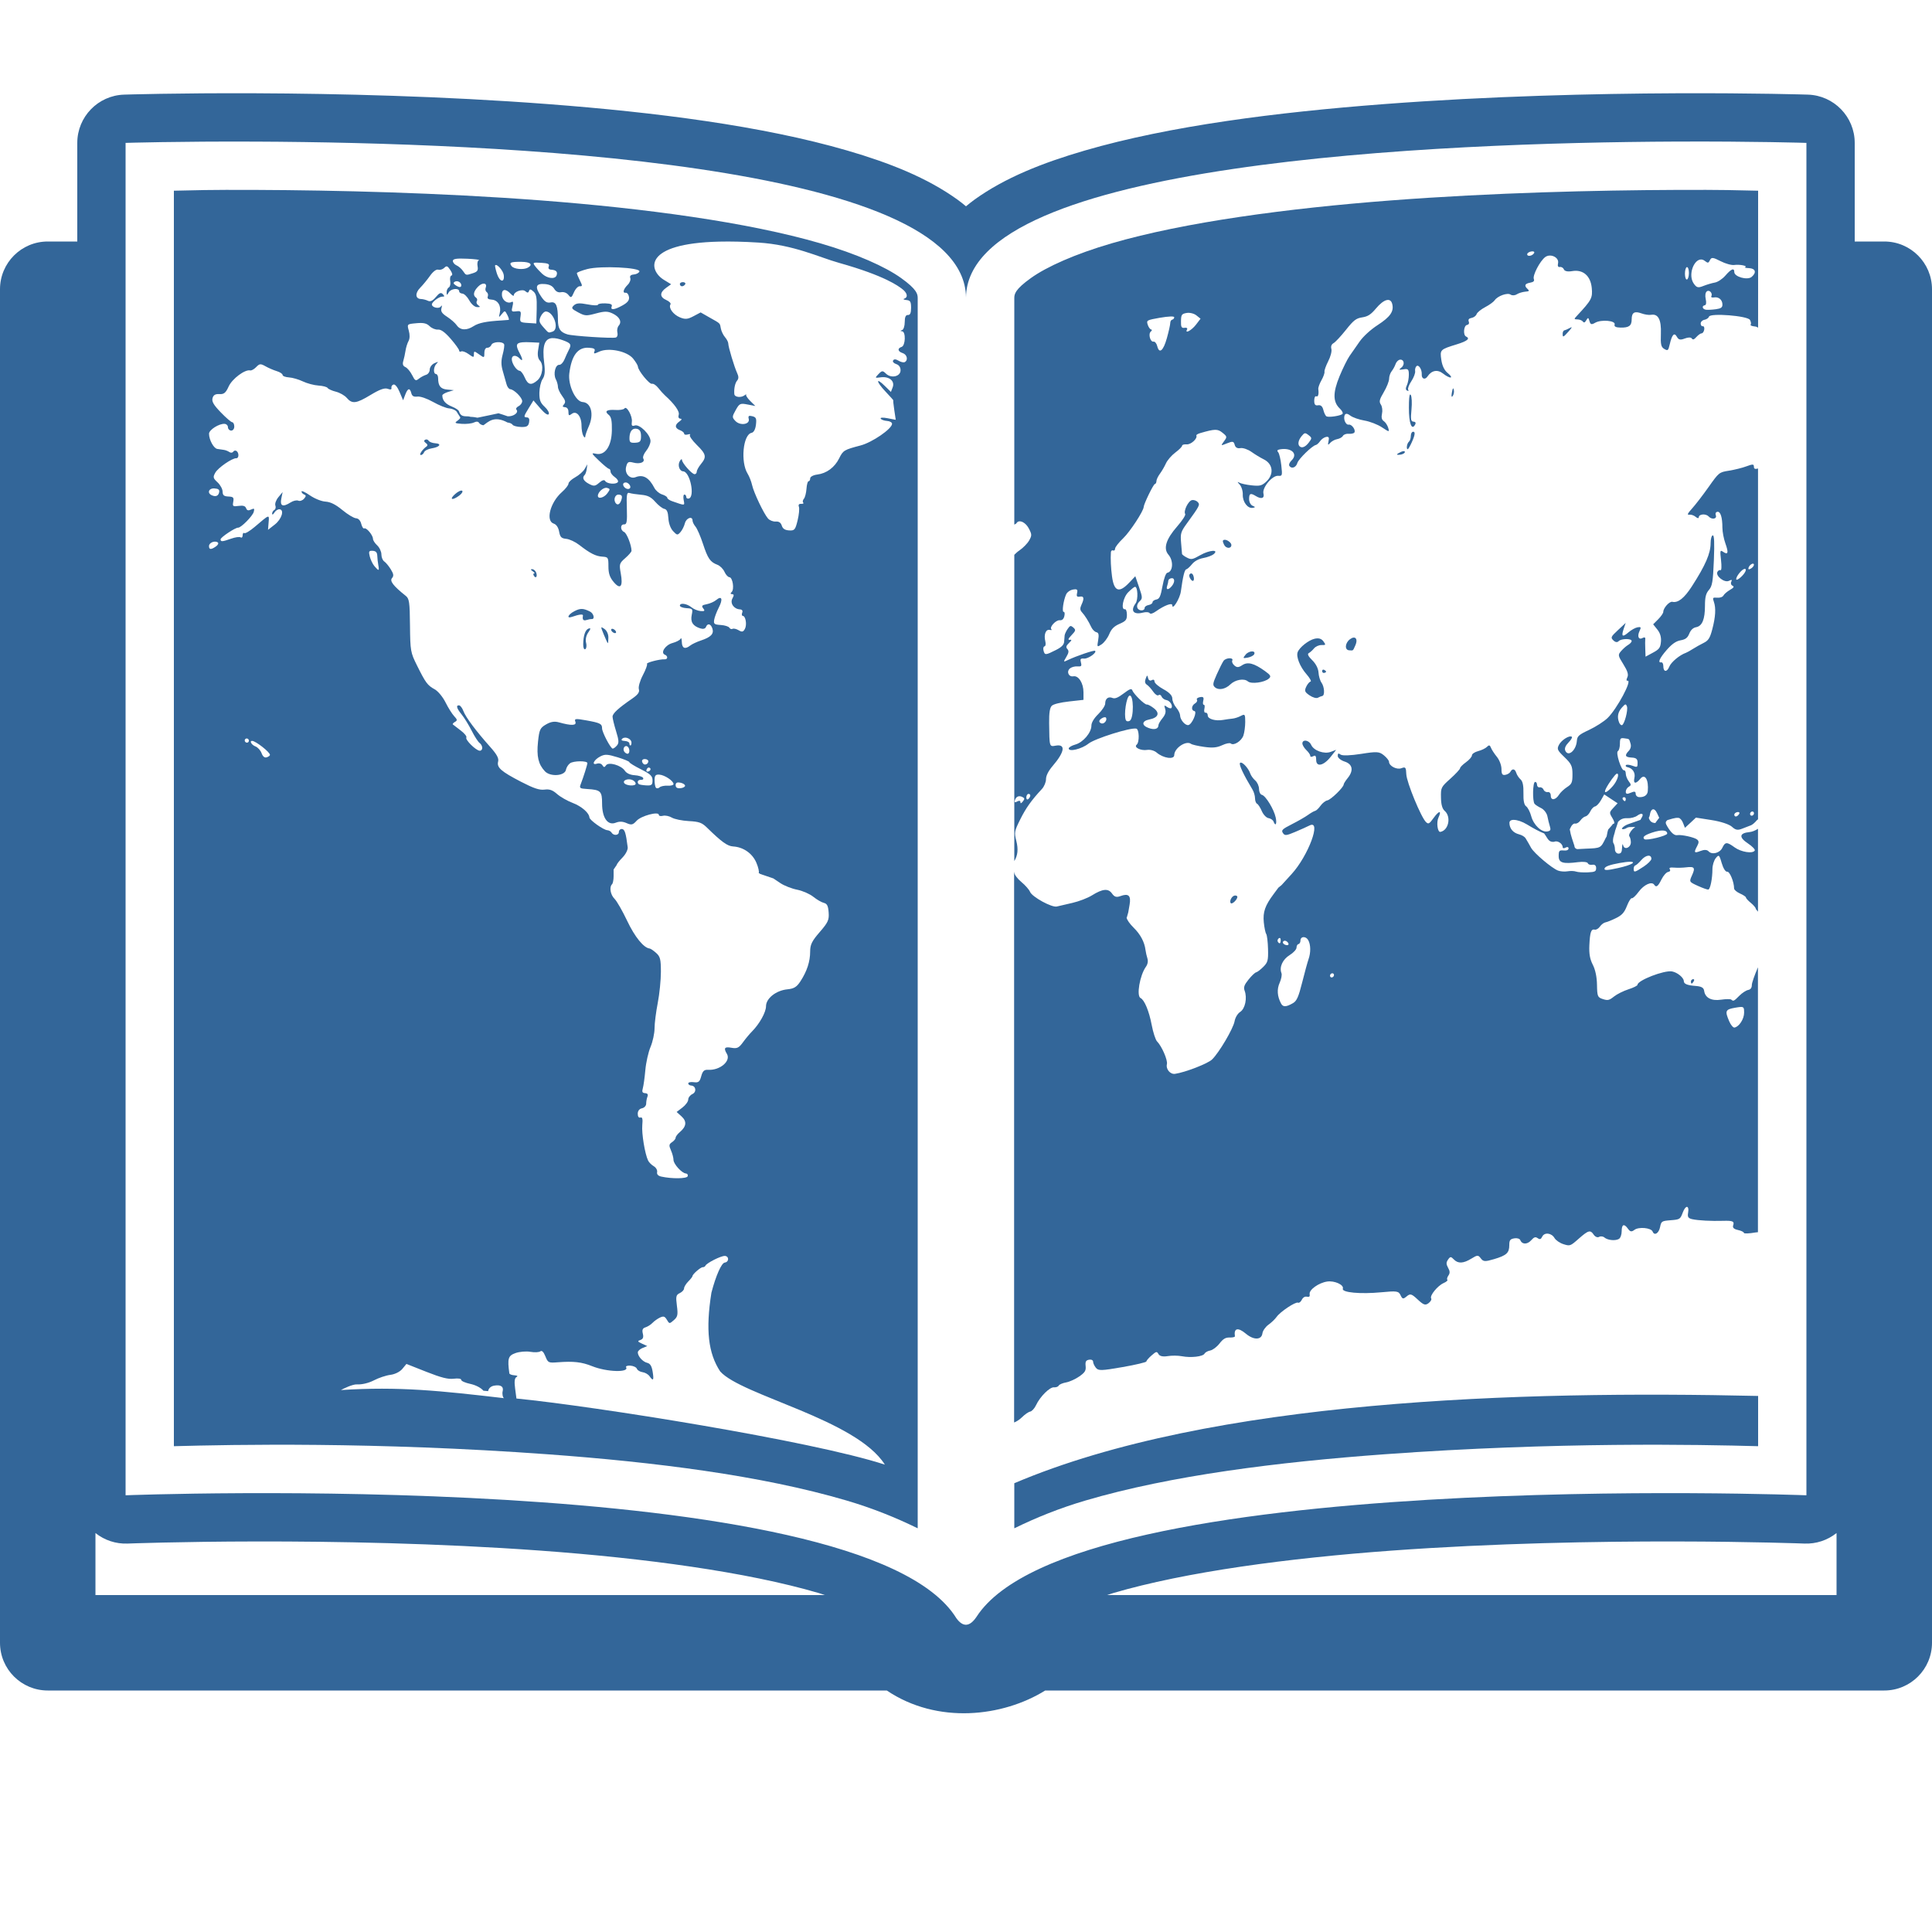 ﻿<?xml version="1.0" encoding="UTF-8" standalone="no"?>
<svg
   xmlns:dc="http://purl.org/dc/elements/1.1/"
   xmlns:cc="http://creativecommons.org/ns#"
   xmlns:rdf="http://www.w3.org/1999/02/22-rdf-syntax-ns#"
   xmlns:svg="http://www.w3.org/2000/svg"
   xmlns="http://www.w3.org/2000/svg"
   xmlns:sodipodi="http://sodipodi.sourceforge.net/DTD/sodipodi-0.dtd"
   xmlns:inkscape="http://www.inkscape.org/namespaces/inkscape"
   inkscape:version="1.0 (4035a4fb49, 2020-05-01)"
   sodipodi:docname="uEA7A-map-book.svg"
   id="svg4460"
   height="100"
   width="100"
   version="1.1">
  <sodipodi:namedview
     inkscape:document-rotation="0"
     inkscape:current-layer="svg4460"
     inkscape:window-maximized="1"
     inkscape:window-y="-8"
     inkscape:window-x="-8"
     inkscape:cy="65.946331"
     inkscape:cx="25.422871"
     inkscape:zoom="16"
     showgrid="false"
     id="namedview11"
     inkscape:window-height="1017"
     inkscape:window-width="1920"
     inkscape:pageshadow="2"
     inkscape:pageopacity="0"
     guidetolerance="10"
     gridtolerance="10"
     objecttolerance="10"
     borderopacity="1"
     bordercolor="#666666"
     pagecolor="#ffffff" />
  <defs
     id="defs4462" />
  <path
     d="M 13.271 4.828 C 9.156 4.81 6.422 4.898 6.422 4.898 C 5.073 4.941 4.001 6.047 4 7.396 L 4 12.5 L 2.471 12.5 C 1.106 12.5 0 13.606 0 14.971 L 0 85.029 C 0 86.394 1.106 87.5 2.471 87.5 L 45.9 87.5 C 48.526 89.267 51.907 88.862 54.1 87.5 L 97.529 87.5 C 98.894 87.5 100 86.394 100 85.029 L 100 14.971 C 100 13.606 98.894 12.5 97.529 12.5 L 96 12.5 L 96 7.396 C 95.999 6.047 94.927 4.941 93.578 4.898 C 93.578 4.898 90.844 4.81 86.729 4.828 C 82.614 4.846 77.12 4.969 71.6 5.391 C 66.08 5.812 60.542 6.512 56.143 7.793 C 53.943 8.434 52.017 9.2 50.441 10.332 C 50.291 10.44 50.145 10.559 50 10.678 C 49.855 10.558 49.709 10.44 49.559 10.332 C 47.983 9.2 46.057 8.434 43.857 7.793 C 39.458 6.512 33.92 5.812 28.4 5.391 C 22.88 4.969 17.386 4.846 13.271 4.828 z M 86.717 7.328 C 90.787 7.31 93.5 7.396 93.5 7.396 L 93.5 77.396 C 93.5 77.396 55.576 75.922 50.547 83.682 C 50.198 84.204 49.85 84.237 49.502 83.76 C 44.674 75.913 6.5 77.396 6.5 77.396 L 6.5 7.396 C 6.5 7.396 9.213 7.312 13.283 7.33 C 25.493 7.384 49.922 8.37 50 15.396 C 50.078 8.37 74.507 7.382 86.717 7.328 z M 4.941 79.35 C 5.41 79.724 5.998 79.918 6.598 79.895 C 6.598 79.895 17.316 79.483 27.977 80.26 C 33.307 80.648 38.629 81.353 42.395 82.461 C 42.5 82.492 42.59 82.527 42.693 82.559 L 4.941 82.559 L 4.941 79.35 z M 95.059 79.35 L 95.059 82.559 L 57.307 82.559 C 57.41 82.527 57.5 82.492 57.605 82.461 C 61.371 81.353 66.693 80.648 72.023 80.26 C 82.684 79.483 93.402 79.895 93.402 79.895 C 94.002 79.918 94.59 79.724 95.059 79.35 z "
     style="color:#000000;font-style:normal;font-variant:normal;font-weight:normal;font-stretch:normal;font-size:medium;line-height:normal;font-family:sans-serif;font-variant-ligatures:normal;font-variant-position:normal;font-variant-caps:normal;font-variant-numeric:normal;font-variant-alternates:normal;font-variant-east-asian:normal;font-feature-settings:normal;font-variation-settings:normal;text-indent:0;text-align:start;text-decoration:none;text-decoration-line:none;text-decoration-style:solid;text-decoration-color:#000000;letter-spacing:normal;word-spacing:normal;text-transform:none;writing-mode:lr-tb;direction:ltr;text-orientation:mixed;dominant-baseline:auto;baseline-shift:baseline;text-anchor:start;white-space:normal;shape-padding:0;shape-margin:0;inline-size:0;clip-rule:nonzero;display:inline;overflow:visible;visibility:visible;isolation:auto;mix-blend-mode:normal;color-interpolation:sRGB;color-interpolation-filters:linearRGB;solid-color:#000000;solid-opacity:1;vector-effect:none;fill:rgb(51, 102, 153);fill-opacity:1;fill-rule:nonzero;stroke:none;stroke-width:5;stroke-linecap:round;stroke-linejoin:round;stroke-miterlimit:4;stroke-dasharray:none;stroke-dashoffset:50;stroke-opacity:1;color-rendering:auto;image-rendering:auto;shape-rendering:auto;text-rendering:auto;enable-background:accumulate;stop-color:#000000"
     id="path1334" />
  <path
     sodipodi:nodetypes="csssccssccccccccsccccccsccccscccccccsccccccccccccccccccccccccscscscccsccscccccccscsccscsscscccccccccccsscccsccccscccsccsccccssccscccccsscccssccccccscccccsscccccsccccssccccccccccscccccccccccscccccccccccccscscsccccccscsscccsccscsscscccscsccccccsscccsccccscscccccccccccccccsccsccccccscccccccccsscsccscccccscccscccccccccccccccscsccccccccccscscsccscccscsccccccccccccccssscssccccsssccsscsccccccccccsccccccsccccccccsccscsccssccscccccsccccccssccccscscccscscccccccsccsccccccccccccccccccccccccsscccccsccccccccccsscccccccccccsccscccccccccscccccccccccccccsccccccscssccscccccccssccccccccscccssccsscccccccsccccccccccccsccccsccccscccccccsccccscccccccccscccccccccccscssccssccsccscccscssscccscscccccccccsccccccccccccccssscscscccccsscccsscssscccccccccccccssccccscssscscccccscccccscccsccccccccccccsscccsccscccccccccsccccccscccsccsscsccscccsccssscscccccccccccccccssccccccsscssccccccccccccccccccccccsccssssscsccccccccccsscssccsscscccccccsccccccsccccsccscsscscccscscscccsccscccccsccscscscccsccccscscscccsccsccccccccscssscscccscccccssscsscscccsssccsccsscccscscccccccccccsscssssccsssssccsccssccc"
     d="M 86.707,9.83 C 82.682,9.848 77.321,9.967 71.979,10.375 c -5.342,0.408 -10.673,1.122 -14.439,2.219 -1.883,0.549 -3.365,1.212 -4.182,1.799 C 52.54,14.979 52.502,15.218 52.5,15.424 v 11.73 c 0.045,-0.024 0.1,-0.05 0.111,-0.07 0.029,-0.054 0.072,-0.084 0.123,-0.096 0.154,-0.034 0.382,0.109 0.516,0.363 0.163,0.31 0.164,0.363 0.02,0.621 -0.087,0.155 -0.315,0.389 -0.506,0.518 -0.123,0.083 -0.185,0.153 -0.264,0.227 v 15.852 c 0.18,-0.298 0.214,-0.606 0.104,-1.047 -0.11,-0.438 -0.099,-0.502 0.203,-1.109 0.295,-0.593 0.582,-0.995 1.125,-1.578 0.115,-0.124 0.209,-0.351 0.209,-0.506 0,-0.181 0.124,-0.425 0.344,-0.682 0.624,-0.728 0.688,-1.147 0.16,-1.053 -0.331,0.059 -0.328,0.083 -0.342,-1.17 -0.006,-0.521 0.036,-0.792 0.135,-0.891 0.087,-0.087 0.431,-0.173 0.893,-0.225 l 0.75,-0.084 v -0.391 c 0,-0.472 -0.254,-0.876 -0.523,-0.828 -0.244,0.044 -0.371,-0.241 -0.18,-0.406 0.078,-0.067 0.251,-0.117 0.385,-0.107 0.208,0.014 0.235,-0.013 0.186,-0.201 -0.048,-0.184 -0.021,-0.218 0.166,-0.203 0.211,0.016 0.672,-0.311 0.566,-0.402 -0.051,-0.045 -0.97,0.267 -1.408,0.477 -0.241,0.116 -0.242,0.11 -0.078,-0.164 0.126,-0.211 0.139,-0.311 0.053,-0.404 -0.087,-0.095 -0.068,-0.167 0.08,-0.311 0.151,-0.146 0.16,-0.183 0.041,-0.168 -0.108,0.014 -0.08,-0.057 0.094,-0.24 0.22,-0.231 0.23,-0.274 0.094,-0.393 -0.137,-0.119 -0.17,-0.111 -0.297,0.072 -0.079,0.113 -0.144,0.262 -0.154,0.328 -0.007,0.067 -0.017,0.218 -0.027,0.338 -0.011,0.153 -0.136,0.277 -0.422,0.422 -0.537,0.272 -0.58,0.275 -0.643,0.035 -0.029,-0.113 -0.008,-0.213 0.049,-0.223 0.058,-0.01 0.076,-0.127 0.041,-0.268 -0.085,-0.341 0.028,-0.629 0.229,-0.584 0.089,0.02 0.129,0.006 0.088,-0.029 -0.121,-0.105 0.23,-0.49 0.43,-0.471 0.124,0.012 0.203,-0.058 0.24,-0.215 0.031,-0.128 0.015,-0.226 -0.035,-0.217 -0.1,0.018 -0.015,-0.59 0.127,-0.906 0.051,-0.114 0.207,-0.224 0.355,-0.25 0.211,-0.038 0.254,-0.003 0.211,0.178 -0.04,0.166 -0.006,0.213 0.139,0.188 0.22,-0.039 0.245,0.087 0.086,0.428 -0.08,0.172 -0.073,0.27 0.023,0.375 0.156,0.169 0.346,0.471 0.49,0.779 0.058,0.124 0.175,0.24 0.262,0.26 0.118,0.026 0.141,0.128 0.092,0.412 -0.063,0.365 -0.058,0.372 0.176,0.217 0.133,-0.088 0.312,-0.325 0.396,-0.527 0.114,-0.273 0.251,-0.411 0.535,-0.535 0.33,-0.144 0.381,-0.211 0.381,-0.471 0,-0.166 -0.044,-0.295 -0.1,-0.285 -0.224,0.04 -0.102,-0.608 0.166,-0.877 0.148,-0.148 0.304,-0.276 0.346,-0.283 0.151,-0.027 0.181,0.661 0.037,0.857 -0.281,0.386 -0.105,0.603 0.385,0.477 0.152,-0.039 0.305,-0.028 0.34,0.025 0.041,0.062 0.16,0.03 0.338,-0.096 0.431,-0.305 0.836,-0.455 0.836,-0.311 0,0.291 0.394,-0.341 0.445,-0.715 0.106,-0.774 0.191,-1.127 0.281,-1.143 0.05,-0.009 0.183,-0.128 0.295,-0.266 0.131,-0.16 0.343,-0.275 0.588,-0.32 0.21,-0.038 0.448,-0.128 0.531,-0.197 0.303,-0.255 -0.213,-0.221 -0.682,0.045 -0.414,0.235 -0.472,0.246 -0.699,0.131 -0.136,-0.069 -0.254,-0.157 -0.254,-0.193 -0.003,-0.037 -0.025,-0.3 -0.049,-0.584 -0.04,-0.464 -0.011,-0.563 0.285,-0.971 0.681,-0.938 0.707,-0.987 0.578,-1.127 -0.066,-0.072 -0.199,-0.119 -0.295,-0.102 -0.192,0.034 -0.454,0.568 -0.354,0.721 0.034,0.052 -0.149,0.337 -0.408,0.633 -0.588,0.67 -0.737,1.152 -0.459,1.473 0.272,0.314 0.237,0.881 -0.057,0.934 -0.076,0.014 -0.179,0.294 -0.25,0.686 -0.098,0.539 -0.159,0.67 -0.32,0.699 -0.109,0.02 -0.197,0.084 -0.197,0.143 0,0.059 -0.093,0.123 -0.205,0.143 -0.112,0.02 -0.203,0.086 -0.203,0.145 0,0.177 -0.308,0.175 -0.377,-0.002 -0.038,-0.098 0.005,-0.23 0.109,-0.328 0.164,-0.155 0.164,-0.2 -0.02,-0.736 l -0.195,-0.57 -0.311,0.328 c -0.529,0.561 -0.79,0.467 -0.896,-0.322 -0.057,-0.432 -0.081,-0.911 -0.057,-1.246 0.006,-0.077 0.057,-0.12 0.113,-0.094 0.056,0.026 0.104,-0.017 0.104,-0.094 0.001,-0.077 0.19,-0.318 0.418,-0.535 0.352,-0.336 1.052,-1.407 1.062,-1.621 0.006,-0.156 0.499,-1.172 0.576,-1.186 0.046,-0.008 0.084,-0.077 0.084,-0.154 0,-0.077 0.082,-0.249 0.18,-0.381 0.098,-0.132 0.238,-0.373 0.312,-0.537 0.074,-0.164 0.292,-0.415 0.484,-0.559 0.193,-0.143 0.352,-0.303 0.352,-0.354 0,-0.051 0.106,-0.081 0.236,-0.07 0.222,0.019 0.573,-0.303 0.502,-0.459 -0.015,-0.032 0.076,-0.089 0.203,-0.125 0.755,-0.219 0.898,-0.222 1.146,-0.021 0.247,0.199 0.251,0.218 0.08,0.449 -0.174,0.235 -0.17,0.236 0.16,0.102 0.29,-0.118 0.347,-0.107 0.395,0.076 0.037,0.141 0.138,0.2 0.295,0.172 0.132,-0.024 0.392,0.066 0.576,0.197 0.184,0.131 0.464,0.301 0.621,0.377 0.509,0.245 0.56,0.802 0.107,1.193 -0.209,0.181 -0.311,0.204 -0.727,0.16 -0.266,-0.028 -0.553,-0.092 -0.637,-0.141 -0.107,-0.062 -0.102,-0.033 0.02,0.096 0.095,0.1 0.174,0.34 0.164,0.531 -0.01,0.379 0.261,0.729 0.523,0.678 0.139,-0.028 0.135,-0.043 -0.018,-0.109 -0.098,-0.042 -0.178,-0.196 -0.178,-0.34 0,-0.3 0.07,-0.332 0.35,-0.16 0.284,0.174 0.458,0.117 0.393,-0.131 -0.078,-0.298 0.455,-0.942 0.76,-0.918 0.217,0.017 0.223,-0.003 0.164,-0.543 -0.034,-0.309 -0.107,-0.614 -0.162,-0.678 -0.073,-0.084 -0.047,-0.125 0.092,-0.148 0.604,-0.103 0.953,0.241 0.594,0.58 -0.096,0.093 -0.147,0.217 -0.107,0.277 0.112,0.17 0.346,0.084 0.414,-0.152 0.059,-0.206 0.772,-0.898 0.959,-0.932 0.051,-0.009 0.149,-0.099 0.219,-0.199 0.07,-0.101 0.21,-0.199 0.311,-0.217 0.138,-0.024 0.167,0.03 0.125,0.219 -0.046,0.205 -0.03,0.223 0.082,0.094 0.075,-0.087 0.239,-0.177 0.365,-0.199 0.126,-0.022 0.259,-0.098 0.297,-0.168 0.037,-0.07 0.171,-0.12 0.297,-0.109 0.126,0.011 0.257,-0.016 0.291,-0.059 0.097,-0.119 -0.126,-0.443 -0.285,-0.414 -0.165,0.029 -0.304,-0.317 -0.203,-0.506 0.045,-0.084 0.143,-0.07 0.287,0.041 0.12,0.093 0.449,0.207 0.729,0.254 0.28,0.047 0.686,0.205 0.904,0.35 0.382,0.253 0.392,0.255 0.322,0.021 -0.04,-0.133 -0.144,-0.288 -0.229,-0.344 -0.103,-0.067 -0.133,-0.194 -0.09,-0.383 0.036,-0.156 0.011,-0.367 -0.057,-0.469 -0.104,-0.155 -0.079,-0.26 0.152,-0.65 0.151,-0.255 0.273,-0.566 0.273,-0.691 0,-0.125 0.062,-0.302 0.135,-0.393 0.073,-0.091 0.162,-0.256 0.199,-0.365 0.037,-0.11 0.135,-0.21 0.215,-0.225 0.222,-0.04 0.283,0.251 0.086,0.406 -0.146,0.116 -0.13,0.131 0.105,0.092 0.245,-0.041 0.281,-0.004 0.281,0.281 0,0.18 -0.046,0.425 -0.102,0.545 -0.071,0.153 -0.067,0.237 0.016,0.275 0.069,0.032 0.091,0.013 0.053,-0.045 -0.036,-0.055 0.037,-0.253 0.162,-0.441 0.125,-0.189 0.213,-0.422 0.197,-0.52 -0.016,-0.097 0.016,-0.215 0.072,-0.262 0.114,-0.094 0.286,0.178 0.27,0.428 -0.015,0.232 0.17,0.299 0.297,0.109 0.215,-0.322 0.522,-0.377 0.811,-0.148 0.152,0.121 0.325,0.21 0.387,0.199 0.061,-0.011 -0.004,-0.112 -0.148,-0.227 -0.171,-0.136 -0.287,-0.371 -0.332,-0.676 -0.079,-0.537 -0.07,-0.545 0.803,-0.814 0.549,-0.17 0.699,-0.299 0.475,-0.404 -0.162,-0.076 -0.122,-0.567 0.049,-0.598 0.091,-0.016 0.128,-0.084 0.092,-0.176 -0.04,-0.102 0.005,-0.163 0.145,-0.188 0.112,-0.02 0.23,-0.108 0.26,-0.195 0.03,-0.088 0.231,-0.251 0.445,-0.363 0.214,-0.112 0.434,-0.272 0.49,-0.354 0.155,-0.227 0.662,-0.407 0.824,-0.295 0.081,0.056 0.22,0.049 0.322,-0.016 0.099,-0.062 0.295,-0.123 0.436,-0.135 0.206,-0.017 0.23,-0.042 0.127,-0.135 -0.194,-0.175 -0.153,-0.28 0.125,-0.33 0.18,-0.032 0.234,-0.088 0.193,-0.193 -0.072,-0.183 0.32,-0.934 0.592,-1.135 0.033,-0.025 0.07,-0.042 0.107,-0.055 0.068,-0.022 0.141,-0.027 0.211,-0.016 0.21,0.033 0.392,0.198 0.344,0.398 -0.033,0.138 0.002,0.204 0.096,0.188 0.081,-0.014 0.175,0.043 0.207,0.125 0.037,0.094 0.196,0.128 0.43,0.088 0.56,-0.095 0.953,0.244 1.012,0.875 0.048,0.517 -0.007,0.622 -0.76,1.43 -0.168,0.181 -0.169,0.192 0.021,0.195 0.11,0.002 0.237,0.052 0.279,0.111 0.054,0.076 0.106,0.057 0.178,-0.07 0.086,-0.15 0.111,-0.144 0.162,0.043 0.051,0.184 0.104,0.2 0.295,0.09 0.316,-0.182 1.078,-0.112 1.008,0.092 -0.035,0.102 0.066,0.154 0.307,0.158 0.438,0.008 0.576,-0.095 0.576,-0.428 0,-0.35 0.143,-0.439 0.502,-0.309 0.167,0.061 0.39,0.095 0.496,0.076 0.374,-0.067 0.541,0.248 0.514,0.975 -0.021,0.562 0.009,0.693 0.176,0.791 0.185,0.109 0.206,0.09 0.285,-0.25 0.116,-0.499 0.232,-0.62 0.367,-0.379 0.088,0.158 0.179,0.178 0.406,0.09 0.172,-0.067 0.322,-0.07 0.365,-0.004 0.054,0.082 0.117,0.063 0.24,-0.076 0.093,-0.104 0.216,-0.19 0.271,-0.189 0.055,6.32e-4 0.114,-0.085 0.133,-0.191 0.019,-0.106 -0.014,-0.187 -0.074,-0.176 -0.06,0.011 -0.109,-0.052 -0.109,-0.141 0,-0.088 0.088,-0.174 0.195,-0.193 0.107,-0.019 0.213,-0.092 0.234,-0.162 0.06,-0.198 2.002,-0.045 2.121,0.168 0.053,0.093 0.07,0.202 0.037,0.242 -0.033,0.04 0.06,0.083 0.207,0.096 0.088,0.007 0.132,0.036 0.178,0.064 V 9.871 C 89.872,9.848 89.28,9.818 86.707,9.83 Z m -7.449,3.186 c 0.116,-0.021 0.183,0.015 0.148,0.08 -0.082,0.154 -0.359,0.203 -0.359,0.064 0,-0.059 0.095,-0.124 0.211,-0.145 z m 9.404,0.34 c 0.078,0.008 0.195,0.059 0.391,0.16 0.251,0.13 0.572,0.22 0.713,0.199 0.277,-0.041 0.727,0.051 0.561,0.113 -0.056,0.021 0.035,0.043 0.203,0.051 0.338,0.015 0.401,0.23 0.133,0.455 -0.218,0.183 -0.896,-0.007 -0.896,-0.25 0,-0.234 -0.156,-0.172 -0.465,0.184 -0.148,0.171 -0.392,0.332 -0.541,0.357 -0.149,0.026 -0.416,0.105 -0.594,0.176 -0.274,0.109 -0.349,0.09 -0.496,-0.119 -0.319,-0.454 0.01,-1.281 0.396,-1.25 0.055,0.004 0.112,0.025 0.168,0.068 0.167,0.129 0.194,0.125 0.273,-0.037 0.038,-0.078 0.076,-0.115 0.154,-0.107 z m -1.348,0.469 c 0.056,-0.01 0.104,0.126 0.104,0.303 0,0.177 -0.048,0.33 -0.104,0.34 -0.056,0.01 -0.102,-0.126 -0.102,-0.303 0,-0.177 0.046,-0.33 0.102,-0.34 z m 1.131,1.23 c 0.104,0.019 0.195,0.163 0.133,0.279 -0.028,0.052 0.034,0.079 0.139,0.061 0.24,-0.043 0.436,0.122 0.436,0.371 0,0.149 -0.076,0.202 -0.332,0.238 -0.182,0.026 -0.412,0.039 -0.51,0.029 -0.193,-0.019 -0.248,-0.202 -0.068,-0.234 0.068,-0.012 0.086,-0.132 0.045,-0.318 -0.04,-0.184 -0.019,-0.338 0.055,-0.398 0.032,-0.027 0.069,-0.033 0.104,-0.027 z m -16.684,0.482 c 0.149,-0.042 0.257,0.022 0.301,0.197 0.096,0.384 -0.099,0.666 -0.758,1.094 -0.357,0.231 -0.741,0.582 -0.93,0.85 -0.176,0.251 -0.412,0.59 -0.523,0.75 -0.111,0.16 -0.344,0.629 -0.516,1.045 -0.353,0.855 -0.347,1.336 0.02,1.68 0.116,0.111 0.176,0.236 0.127,0.277 -0.117,0.097 -0.702,0.183 -0.822,0.121 -0.051,-0.026 -0.124,-0.173 -0.162,-0.328 -0.046,-0.19 -0.136,-0.27 -0.271,-0.246 -0.149,0.027 -0.203,-0.037 -0.203,-0.238 -2e-6,-0.155 0.046,-0.254 0.104,-0.227 0.097,0.047 0.143,-0.103 0.107,-0.375 -0.01,-0.076 0.064,-0.282 0.164,-0.457 0.1,-0.175 0.169,-0.372 0.156,-0.438 -0.014,-0.066 0.074,-0.311 0.193,-0.545 0.123,-0.24 0.195,-0.515 0.164,-0.633 -0.036,-0.137 0.003,-0.242 0.115,-0.305 0.094,-0.052 0.382,-0.363 0.641,-0.688 0.399,-0.502 0.526,-0.597 0.842,-0.645 0.288,-0.043 0.448,-0.147 0.709,-0.459 0.204,-0.244 0.394,-0.39 0.543,-0.432 z m -10.342,0.662 c 0.157,-0.028 0.384,0.027 0.504,0.123 l 0.217,0.174 -0.238,0.311 c -0.23,0.298 -0.592,0.49 -0.461,0.244 0.035,-0.065 -0.023,-0.103 -0.129,-0.084 -0.153,0.027 -0.194,-0.043 -0.184,-0.342 0.006,-0.337 0.035,-0.38 0.291,-0.426 z m -0.848,0.182 c 0.129,-0.004 0.207,0.009 0.207,0.039 0,0.059 -0.048,0.115 -0.104,0.125 -0.056,0.01 -0.102,0.088 -0.102,0.174 0,0.086 -0.078,0.438 -0.174,0.781 -0.185,0.663 -0.395,0.836 -0.5,0.414 -0.035,-0.141 -0.121,-0.245 -0.193,-0.232 -0.168,0.03 -0.283,-0.402 -0.139,-0.521 0.068,-0.056 0.072,-0.098 0.01,-0.111 -0.055,-0.012 -0.133,-0.125 -0.172,-0.25 -0.069,-0.221 -0.051,-0.232 0.65,-0.357 v 0.002 c 0.206,-0.037 0.387,-0.058 0.516,-0.062 z m 20.779,0.572 c 0.007,-0.025 -0.023,-0.017 -0.092,0.021 -0.103,0.057 -0.229,0.112 -0.281,0.121 -0.052,0.009 -0.094,0.088 -0.094,0.176 0,0.209 0.025,0.201 0.316,-0.125 0.092,-0.103 0.14,-0.167 0.15,-0.193 z m -6.146,3.156 c -0.015,0.019 -0.031,0.085 -0.053,0.201 -0.038,0.201 -0.025,0.27 0.039,0.191 0.05,-0.067 0.083,-0.209 0.061,-0.314 -0.015,-0.071 -0.031,-0.097 -0.047,-0.078 z m -2.225,0.318 c -0.037,0.045 -0.054,0.266 -0.055,0.678 -0.002,0.803 0.145,1.201 0.322,0.873 0.05,-0.092 0.018,-0.149 -0.084,-0.154 -0.136,-0.007 -0.154,-0.114 -0.104,-0.625 0.033,-0.339 0.016,-0.679 -0.037,-0.758 -0.017,-0.024 -0.031,-0.028 -0.043,-0.014 z m 0.146,1.922 c -0.056,0.01 -0.102,0.11 -0.102,0.225 0,0.114 -0.046,0.247 -0.102,0.293 -0.102,0.084 -0.145,0.399 -0.053,0.383 0.027,-0.005 0.117,-0.163 0.203,-0.352 0.181,-0.398 0.197,-0.575 0.053,-0.549 z m -5.584,0.078 c 0.048,-0.007 0.1,0.025 0.189,0.094 0.18,0.139 0.18,0.163 0.021,0.375 -0.175,0.234 -0.357,0.315 -0.477,0.211 -0.116,-0.101 -0.077,-0.319 0.096,-0.531 0.076,-0.093 0.122,-0.141 0.17,-0.148 z m 5.117,0.924 c -0.037,-6.3e-4 -0.089,0.014 -0.145,0.039 -0.112,0.051 -0.205,0.11 -0.205,0.133 0,0.023 0.093,0.024 0.205,0.004 0.112,-0.02 0.203,-0.08 0.203,-0.133 0,-0.027 -0.022,-0.042 -0.059,-0.043 z m 18.055,0.699 c -0.056,-0.005 -0.152,0.024 -0.311,0.084 -0.21,0.08 -0.618,0.181 -0.904,0.227 -0.518,0.082 -0.525,0.089 -1.062,0.848 -0.297,0.42 -0.682,0.92 -0.855,1.111 -0.233,0.256 -0.271,0.341 -0.145,0.32 0.094,-0.015 0.242,0.035 0.33,0.111 0.088,0.077 0.162,0.088 0.162,0.025 -10e-7,-0.171 0.364,-0.203 0.51,-0.045 0.168,0.182 0.448,0.131 0.371,-0.066 -0.034,-0.088 -9.22e-4,-0.159 0.08,-0.174 0.162,-0.029 0.262,0.28 0.262,0.822 6e-4,0.213 0.071,0.58 0.156,0.816 0.173,0.482 0.138,0.609 -0.117,0.434 -0.159,-0.109 -0.167,-0.076 -0.109,0.436 0.036,0.314 0.024,0.538 -0.027,0.514 -0.05,-0.023 -0.122,0.015 -0.16,0.086 -0.112,0.209 0.366,0.582 0.596,0.465 0.14,-0.072 0.177,-0.059 0.123,0.043 -0.043,0.08 -0.015,0.173 0.061,0.209 0.102,0.048 0.068,0.102 -0.131,0.217 -0.147,0.085 -0.299,0.217 -0.338,0.291 -0.042,0.078 -0.181,0.126 -0.326,0.113 -0.228,-0.019 -0.244,0.001 -0.17,0.209 0.114,0.322 0.089,0.78 -0.082,1.428 -0.12,0.455 -0.2,0.581 -0.447,0.703 -0.166,0.081 -0.416,0.223 -0.557,0.312 -0.14,0.09 -0.301,0.179 -0.357,0.199 -0.327,0.115 -0.766,0.479 -0.861,0.715 -0.123,0.306 -0.312,0.288 -0.312,-0.029 0,-0.114 -0.046,-0.201 -0.102,-0.191 -0.204,0.036 -0.095,-0.215 0.279,-0.643 0.273,-0.311 0.479,-0.455 0.717,-0.498 0.257,-0.046 0.362,-0.126 0.451,-0.348 0.075,-0.186 0.198,-0.303 0.35,-0.33 0.317,-0.057 0.461,-0.404 0.461,-1.109 0,-0.445 0.049,-0.64 0.203,-0.818 0.174,-0.201 0.212,-0.42 0.258,-1.541 0.037,-0.902 0.019,-1.301 -0.057,-1.287 -0.061,0.011 -0.111,0.191 -0.111,0.398 0,0.535 -0.266,1.149 -0.969,2.24 -0.395,0.614 -0.717,0.869 -1.012,0.803 -0.151,-0.034 -0.469,0.32 -0.469,0.521 0,0.065 -0.118,0.236 -0.262,0.381 l -0.262,0.262 0.217,0.271 c 0.146,0.181 0.208,0.393 0.186,0.633 -0.028,0.306 -0.088,0.389 -0.414,0.564 l -0.383,0.207 -0.014,-0.393 c -0.01,-0.217 -0.01,-0.455 0,-0.529 0.009,-0.075 -0.049,-0.097 -0.131,-0.049 -0.207,0.12 -0.299,-0.072 -0.168,-0.352 0.094,-0.201 0.079,-0.229 -0.102,-0.197 -0.116,0.021 -0.325,0.137 -0.465,0.258 -0.315,0.273 -0.388,0.221 -0.252,-0.178 l 0.104,-0.307 -0.4,0.373 c -0.371,0.345 -0.387,0.385 -0.238,0.531 0.102,0.1 0.202,0.115 0.273,0.041 0.134,-0.14 0.674,-0.147 0.674,-0.008 0,0.054 -0.084,0.144 -0.182,0.201 -0.098,0.057 -0.258,0.198 -0.359,0.314 -0.176,0.203 -0.174,0.233 0.113,0.691 0.217,0.348 0.274,0.53 0.205,0.672 -0.059,0.124 -0.055,0.189 0.01,0.178 0.258,-0.046 -0.549,1.46 -1.033,1.93 -0.185,0.179 -0.614,0.454 -0.953,0.613 -0.538,0.252 -0.618,0.324 -0.637,0.568 -0.04,0.509 -0.462,0.857 -0.604,0.496 -0.042,-0.106 0.019,-0.253 0.17,-0.408 0.13,-0.133 0.209,-0.266 0.176,-0.295 -0.114,-0.099 -0.53,0.156 -0.664,0.406 -0.12,0.226 -0.092,0.288 0.281,0.646 0.357,0.343 0.414,0.463 0.414,0.883 0,0.428 -0.034,0.508 -0.281,0.666 -0.154,0.099 -0.341,0.276 -0.414,0.393 -0.179,0.286 -0.428,0.315 -0.428,0.051 0,-0.121 -0.066,-0.201 -0.154,-0.186 -0.086,0.015 -0.185,-0.039 -0.217,-0.121 -0.032,-0.083 -0.123,-0.139 -0.201,-0.125 -0.078,0.014 -0.141,-0.049 -0.141,-0.137 0,-0.088 -0.048,-0.151 -0.104,-0.141 -0.117,0.021 -0.137,0.986 -0.023,1.131 0.041,0.053 0.196,0.153 0.344,0.225 0.147,0.072 0.292,0.264 0.322,0.424 0.03,0.16 0.087,0.392 0.127,0.518 0.058,0.183 0.033,0.235 -0.129,0.264 -0.304,0.054 -0.713,-0.332 -0.836,-0.789 -0.06,-0.224 -0.181,-0.454 -0.264,-0.512 -0.103,-0.071 -0.149,-0.29 -0.139,-0.678 0.009,-0.39 -0.038,-0.616 -0.146,-0.711 -0.088,-0.076 -0.19,-0.229 -0.225,-0.34 -0.07,-0.218 -0.206,-0.242 -0.307,-0.053 -0.035,0.065 -0.153,0.135 -0.262,0.154 -0.154,0.028 -0.197,-0.04 -0.197,-0.303 0,-0.187 -0.105,-0.467 -0.236,-0.627 -0.13,-0.159 -0.27,-0.372 -0.309,-0.475 -0.053,-0.14 -0.103,-0.152 -0.203,-0.047 -0.073,0.077 -0.28,0.176 -0.459,0.223 -0.18,0.047 -0.322,0.144 -0.322,0.219 0,0.074 -0.14,0.236 -0.309,0.357 -0.168,0.121 -0.305,0.259 -0.305,0.309 0,0.05 -0.226,0.294 -0.5,0.541 -0.489,0.438 -0.498,0.463 -0.488,0.979 0.005,0.359 0.066,0.578 0.191,0.688 0.35,0.304 0.204,1.012 -0.223,1.088 -0.146,0.026 -0.214,-0.493 -0.098,-0.742 0.178,-0.38 0.029,-0.369 -0.25,0.018 -0.224,0.31 -0.27,0.336 -0.395,0.217 -0.254,-0.242 -1.004,-2.063 -1.02,-2.477 -0.014,-0.361 -0.041,-0.393 -0.254,-0.312 -0.242,0.092 -0.641,-0.116 -0.641,-0.336 -0.002,-0.064 -0.122,-0.215 -0.268,-0.334 -0.237,-0.193 -0.359,-0.201 -1.172,-0.072 -0.546,0.086 -0.97,0.102 -1.061,0.039 -0.124,-0.086 -0.152,-0.073 -0.152,0.07 0,0.096 0.161,0.226 0.357,0.289 0.416,0.134 0.475,0.466 0.152,0.861 -0.112,0.138 -0.203,0.284 -0.203,0.326 0,0.144 -0.663,0.79 -0.844,0.822 -0.099,0.018 -0.258,0.143 -0.354,0.277 -0.096,0.135 -0.221,0.255 -0.279,0.266 -0.058,0.011 -0.224,0.106 -0.369,0.211 -0.145,0.105 -0.522,0.321 -0.836,0.48 -0.497,0.253 -0.558,0.312 -0.463,0.455 0.097,0.146 0.169,0.141 0.633,-0.055 0.287,-0.121 0.622,-0.272 0.744,-0.334 0.64,-0.328 -0.055,1.559 -0.926,2.514 l -0.518,0.568 -0.168,0.137 -0.252,0.34 c -0.437,0.586 -0.554,0.922 -0.502,1.451 0.027,0.271 0.083,0.543 0.125,0.604 0.042,0.061 0.084,0.411 0.094,0.777 0.015,0.597 -0.012,0.693 -0.244,0.926 -0.143,0.143 -0.308,0.27 -0.371,0.283 -0.063,0.013 -0.241,0.183 -0.396,0.377 -0.221,0.275 -0.266,0.4 -0.201,0.572 0.143,0.379 0.029,0.93 -0.227,1.098 -0.137,0.09 -0.256,0.29 -0.293,0.488 -0.071,0.384 -0.802,1.624 -1.166,1.977 -0.219,0.212 -1.38,0.663 -1.912,0.742 -0.251,0.038 -0.486,-0.241 -0.424,-0.502 0.049,-0.205 -0.264,-0.926 -0.51,-1.176 -0.079,-0.08 -0.205,-0.467 -0.279,-0.859 -0.133,-0.706 -0.375,-1.291 -0.574,-1.385 -0.224,-0.105 -0.041,-1.178 0.277,-1.621 0.091,-0.127 0.121,-0.29 0.078,-0.426 -0.039,-0.121 -0.084,-0.32 -0.1,-0.443 -0.052,-0.413 -0.261,-0.807 -0.617,-1.156 -0.194,-0.191 -0.355,-0.418 -0.355,-0.506 0,-0.007 -0.016,-0.01 -0.016,-0.016 l 0.021,-0.006 0.074,-0.26 0.07,-0.402 c 0.081,-0.469 -0.056,-0.597 -0.473,-0.443 -0.208,0.077 -0.312,0.046 -0.438,-0.133 -0.194,-0.275 -0.485,-0.248 -1.041,0.098 -0.217,0.135 -0.669,0.31 -1.006,0.387 -0.337,0.077 -0.701,0.161 -0.809,0.188 -0.258,0.064 -1.282,-0.497 -1.387,-0.76 -0.045,-0.113 -0.247,-0.343 -0.449,-0.51 -0.202,-0.167 -0.365,-0.386 -0.365,-0.488 0,-0.015 -0.008,-0.028 -0.01,-0.043 v 28.508 c 0.117,-0.041 0.29,-0.153 0.416,-0.279 0.14,-0.14 0.327,-0.268 0.416,-0.285 0.089,-0.017 0.225,-0.165 0.303,-0.332 0.207,-0.443 0.711,-0.945 0.93,-0.924 0.103,0.01 0.213,-0.031 0.244,-0.09 0.031,-0.059 0.204,-0.132 0.383,-0.164 0.179,-0.032 0.487,-0.172 0.684,-0.311 0.295,-0.207 0.35,-0.301 0.326,-0.539 -0.024,-0.23 0.016,-0.297 0.182,-0.326 0.114,-0.02 0.205,0.026 0.205,0.104 0,0.077 0.066,0.219 0.145,0.316 0.126,0.157 0.283,0.154 1.377,-0.037 0.68,-0.119 1.236,-0.25 1.236,-0.293 0,-0.043 0.119,-0.182 0.266,-0.309 0.249,-0.216 0.273,-0.221 0.363,-0.068 0.062,0.106 0.228,0.142 0.473,0.102 0.208,-0.035 0.54,-0.032 0.736,0.006 0.467,0.09 1.09,0.019 1.172,-0.135 0.036,-0.067 0.168,-0.139 0.295,-0.162 0.127,-0.023 0.343,-0.186 0.479,-0.361 0.188,-0.243 0.314,-0.317 0.527,-0.311 0.154,0.005 0.28,-0.025 0.27,-0.066 -0.063,-0.424 0.158,-0.476 0.57,-0.131 0.403,0.338 0.808,0.331 0.854,-0.016 0.018,-0.137 0.158,-0.338 0.312,-0.449 0.154,-0.111 0.345,-0.293 0.422,-0.404 0.186,-0.268 0.982,-0.798 1.109,-0.738 0.055,0.026 0.142,-0.04 0.195,-0.148 0.059,-0.121 0.161,-0.184 0.266,-0.16 0.122,0.027 0.162,-0.01 0.141,-0.137 -0.037,-0.221 0.467,-0.583 0.904,-0.648 0.381,-0.058 0.882,0.17 0.814,0.369 -0.068,0.199 0.911,0.29 1.994,0.186 0.799,-0.077 0.892,-0.063 0.992,0.15 0.098,0.207 0.136,0.214 0.318,0.062 0.185,-0.154 0.249,-0.138 0.57,0.162 0.304,0.283 0.392,0.316 0.561,0.191 0.111,-0.082 0.172,-0.194 0.137,-0.248 -0.09,-0.136 0.331,-0.655 0.643,-0.793 0.142,-0.063 0.229,-0.138 0.195,-0.168 -0.034,-0.03 -0.011,-0.128 0.053,-0.221 0.088,-0.127 0.085,-0.226 -0.016,-0.404 -0.103,-0.19 -0.103,-0.275 0,-0.424 0.113,-0.163 0.149,-0.163 0.297,-0.008 0.218,0.227 0.494,0.214 0.912,-0.043 0.311,-0.191 0.348,-0.192 0.486,-0.01 0.13,0.172 0.219,0.177 0.684,0.039 0.647,-0.192 0.789,-0.322 0.789,-0.723 0,-0.258 0.043,-0.315 0.26,-0.354 0.142,-0.025 0.281,0.018 0.312,0.096 0.09,0.229 0.362,0.23 0.564,0.002 0.148,-0.167 0.218,-0.187 0.334,-0.107 0.116,0.08 0.166,0.062 0.234,-0.078 0.116,-0.238 0.481,-0.197 0.637,0.072 0.067,0.115 0.276,0.259 0.465,0.318 0.333,0.105 0.355,0.098 0.773,-0.271 0.515,-0.455 0.617,-0.482 0.791,-0.221 0.074,0.11 0.197,0.162 0.277,0.115 0.079,-0.046 0.203,-0.033 0.275,0.029 0.166,0.144 0.565,0.185 0.752,0.076 0.079,-0.046 0.143,-0.222 0.143,-0.393 0,-0.367 0.122,-0.419 0.324,-0.137 0.116,0.162 0.187,0.175 0.334,0.062 0.223,-0.171 0.867,-0.111 0.945,0.088 0.09,0.23 0.319,0.091 0.385,-0.234 0.061,-0.303 0.082,-0.317 0.551,-0.354 0.468,-0.036 0.496,-0.053 0.621,-0.393 0.074,-0.199 0.158,-0.298 0.219,-0.299 0.058,0.002 0.095,0.105 0.059,0.309 -0.038,0.215 0.006,0.283 0.219,0.33 0.303,0.067 0.992,0.103 1.592,0.084 0.504,-0.016 0.594,0.027 0.521,0.24 -0.039,0.114 0.042,0.19 0.248,0.234 0.169,0.037 0.307,0.104 0.307,0.15 0,0.046 0.274,0.036 0.607,-0.023 0.056,-0.01 0.073,-0.004 0.121,-0.012 V 50.066 c -0.175,0.409 -0.316,0.807 -0.316,0.916 0,0.146 -0.065,0.236 -0.189,0.258 -0.105,0.019 -0.308,0.15 -0.451,0.293 -0.29,0.291 -0.314,0.303 -0.422,0.209 -0.042,-0.037 -0.281,-0.035 -0.531,0.002 -0.498,0.074 -0.825,-0.096 -0.875,-0.457 -0.023,-0.167 -0.14,-0.232 -0.457,-0.256 -0.416,-0.031 -0.596,-0.104 -0.596,-0.248 -0.002,-0.18 -0.334,-0.453 -0.611,-0.502 -0.407,-0.072 -1.787,0.463 -1.787,0.693 0,0.045 -0.21,0.15 -0.467,0.232 -0.257,0.083 -0.595,0.251 -0.75,0.375 -0.246,0.196 -0.322,0.214 -0.576,0.131 -0.272,-0.088 -0.293,-0.142 -0.303,-0.736 -0.006,-0.407 -0.086,-0.786 -0.217,-1.041 -0.149,-0.291 -0.199,-0.57 -0.178,-1.012 0.033,-0.687 0.09,-0.848 0.283,-0.805 0.073,0.016 0.192,-0.056 0.264,-0.16 0.072,-0.104 0.202,-0.202 0.287,-0.217 0.085,-0.015 0.33,-0.114 0.547,-0.221 0.309,-0.152 0.43,-0.289 0.564,-0.631 0.094,-0.24 0.208,-0.419 0.252,-0.398 0.044,0.021 0.206,-0.13 0.357,-0.336 0.272,-0.368 0.678,-0.551 0.803,-0.361 0.103,0.157 0.195,0.09 0.379,-0.281 0.096,-0.193 0.248,-0.365 0.338,-0.381 0.101,-0.017 0.133,-0.074 0.09,-0.139 -0.052,-0.078 0.014,-0.104 0.225,-0.086 0.163,0.014 0.441,0.009 0.619,-0.014 0.434,-0.054 0.485,0.016 0.305,0.414 -0.152,0.336 -0.152,0.338 0.303,0.545 0.251,0.114 0.494,0.2 0.541,0.191 0.102,-0.018 0.213,-0.57 0.213,-1.061 0,-0.194 0.078,-0.448 0.172,-0.564 0.04,-0.049 0.071,-0.086 0.098,-0.105 0.02,-0.014 0.037,-0.02 0.053,-0.014 0.048,0.017 0.086,0.129 0.158,0.377 0.08,0.274 0.198,0.458 0.283,0.443 0.129,-0.023 0.357,0.528 0.357,0.867 3e-4,0.07 0.138,0.187 0.307,0.262 0.168,0.074 0.307,0.167 0.307,0.207 0,0.04 0.115,0.166 0.254,0.279 0.139,0.114 0.255,0.251 0.256,0.307 5.97e-4,0.024 0.077,0.096 0.113,0.146 v -4.289 c -0.136,0.084 -0.285,0.155 -0.439,0.17 -0.531,0.051 -0.561,0.27 -0.078,0.59 0.221,0.147 0.378,0.31 0.35,0.363 -0.096,0.179 -0.704,0.085 -1.043,-0.162 -0.398,-0.29 -0.49,-0.288 -0.635,0.021 -0.128,0.273 -0.532,0.379 -0.711,0.186 -0.082,-0.089 -0.224,-0.096 -0.42,-0.02 -0.329,0.128 -0.356,0.088 -0.172,-0.254 0.094,-0.18 0.094,-0.254 0,-0.336 -0.131,-0.114 -0.807,-0.265 -1.027,-0.229 -0.154,0.026 -0.315,-0.112 -0.512,-0.438 -0.115,-0.19 -0.115,-0.245 0,-0.342 0.059,-0.012 0.157,-0.048 0.262,-0.076 h 0.002 c 0.105,-0.028 0.217,-0.049 0.303,-0.037 l 0.01,-0.002 v 0.002 c 0.071,0.003 0.175,0.117 0.229,0.258 l 0.1,0.256 0.285,-0.262 0.283,-0.266 0.812,0.127 c 0.47,0.073 0.914,0.219 1.053,0.346 0.192,0.175 0.299,0.193 0.547,0.092 0.17,-0.069 0.367,-0.145 0.436,-0.168 0.069,-0.023 0.205,-0.138 0.301,-0.256 0.027,-0.033 0.042,-0.029 0.066,-0.055 v -18.156 c -0.143,0.038 -0.213,0.024 -0.213,-0.088 0,-0.073 -0.016,-0.111 -0.072,-0.115 z m -27.344,3.891 c -0.095,0.017 -0.097,0.077 -0.01,0.256 0.101,0.205 0.377,0.213 0.377,0.01 0,-0.12 -0.234,-0.289 -0.367,-0.266 z m 27.377,1.234 c 0.021,0.006 0.037,0.024 0.037,0.059 0,0.057 -0.071,0.146 -0.16,0.197 -0.099,0.058 -0.146,0.044 -0.121,-0.039 0.038,-0.127 0.177,-0.232 0.244,-0.217 z m -0.457,0.273 c 0.162,-0.029 0.046,0.226 -0.201,0.441 -0.13,0.114 -0.223,0.149 -0.223,0.084 0,-0.143 0.288,-0.501 0.424,-0.525 z M 61.686,29.688 c -0.029,-0.013 -0.06,-0.009 -0.088,0.014 -0.064,0.053 -0.055,0.152 0.025,0.271 0.136,0.201 0.234,0.052 0.135,-0.201 -0.017,-0.042 -0.043,-0.071 -0.072,-0.084 z M 60.625,29.93 c 0.183,-0.033 0.202,0.193 0.031,0.402 -0.174,0.214 -0.319,0.215 -0.246,0.002 0.034,-0.099 0.062,-0.225 0.062,-0.279 0,-0.054 0.068,-0.11 0.152,-0.125 z m 9.43,3.072 c -0.051,0.006 -0.111,0.033 -0.18,0.084 -0.262,0.194 -0.287,0.561 -0.039,0.574 0.215,0.012 0.182,0.042 0.312,-0.246 0.119,-0.261 0.061,-0.43 -0.092,-0.412 z m -1.742,0.055 c -0.075,-0.021 -0.163,-0.02 -0.268,0.004 -0.311,0.071 -0.788,0.447 -0.879,0.697 -0.086,0.237 0.12,0.751 0.453,1.133 0.176,0.202 0.274,0.376 0.215,0.387 -0.059,0.011 -0.161,0.131 -0.225,0.268 -0.1,0.214 -0.075,0.276 0.176,0.447 0.16,0.109 0.351,0.164 0.426,0.123 0.075,-0.041 0.178,-0.083 0.23,-0.092 0.14,-0.025 0.113,-0.477 -0.041,-0.691 -0.074,-0.103 -0.143,-0.339 -0.154,-0.525 -0.013,-0.208 -0.138,-0.454 -0.326,-0.637 -0.201,-0.195 -0.264,-0.321 -0.18,-0.365 0.07,-0.037 0.193,-0.146 0.273,-0.244 0.08,-0.098 0.253,-0.177 0.387,-0.174 0.227,0.005 0.235,-0.007 0.098,-0.195 -0.05,-0.068 -0.111,-0.113 -0.186,-0.135 z m -3.512,0.66 c -0.102,0.003 -0.241,0.059 -0.328,0.166 -0.155,0.191 -0.146,0.201 0.105,0.156 0.149,-0.027 0.299,-0.103 0.334,-0.168 0.056,-0.106 -0.009,-0.157 -0.111,-0.154 z m -1.166,0.355 c -0.109,0.003 -0.245,0.049 -0.305,0.135 -0.06,0.086 -0.217,0.4 -0.35,0.697 -0.21,0.474 -0.222,0.559 -0.092,0.672 0.189,0.164 0.538,0.098 0.793,-0.15 0.256,-0.248 0.713,-0.328 0.908,-0.158 0.173,0.15 0.855,0.059 1.088,-0.145 0.128,-0.112 0.092,-0.178 -0.205,-0.391 -0.57,-0.408 -0.89,-0.489 -1.174,-0.303 -0.193,0.127 -0.276,0.128 -0.408,0.014 -0.091,-0.079 -0.14,-0.192 -0.109,-0.25 0.046,-0.085 -0.037,-0.124 -0.146,-0.121 z m 4.828,0.596 c -0.018,0.012 -0.029,0.037 -0.029,0.068 0,0.062 0.046,0.104 0.102,0.094 0.056,-0.01 0.102,-0.038 0.102,-0.064 0,-0.026 -0.046,-0.069 -0.102,-0.096 -0.028,-0.013 -0.054,-0.014 -0.072,-0.002 z m -9.086,0.305 c -0.017,0.005 -0.039,0.056 -0.078,0.158 -0.055,0.145 -0.035,0.247 0.062,0.309 0.08,0.051 0.226,0.212 0.326,0.357 0.1,0.146 0.225,0.23 0.279,0.186 0.054,-0.045 0.125,-0.014 0.158,0.07 0.033,0.084 0.144,0.166 0.246,0.182 0.187,0.029 0.355,0.296 0.26,0.412 -0.028,0.034 -0.127,0.01 -0.221,-0.055 -0.152,-0.105 -0.163,-0.096 -0.1,0.102 0.05,0.156 0.008,0.3 -0.139,0.48 -0.115,0.141 -0.209,0.302 -0.209,0.357 0,0.202 -0.205,0.261 -0.514,0.148 -0.37,-0.135 -0.351,-0.361 0.037,-0.438 0.463,-0.091 0.564,-0.326 0.248,-0.576 -0.15,-0.119 -0.316,-0.209 -0.369,-0.199 -0.111,0.02 -0.681,-0.538 -0.756,-0.738 -0.04,-0.106 -0.138,-0.069 -0.451,0.168 -0.289,0.219 -0.447,0.282 -0.574,0.23 -0.218,-0.089 -0.377,0.034 -0.377,0.291 0,0.107 -0.161,0.351 -0.357,0.543 -0.226,0.221 -0.357,0.442 -0.357,0.598 -10e-7,0.363 -0.427,0.866 -0.83,0.979 -0.189,0.053 -0.344,0.144 -0.344,0.203 0,0.192 0.672,0.029 1.02,-0.248 0.333,-0.265 2.178,-0.846 2.477,-0.779 0.155,0.035 0.171,0.707 0.02,0.832 -0.164,0.136 0.214,0.323 0.541,0.27 0.154,-0.026 0.375,0.035 0.49,0.135 0.34,0.296 0.914,0.381 0.914,0.135 0,-0.363 0.615,-0.775 0.871,-0.582 0.053,0.04 0.359,0.112 0.678,0.156 0.438,0.062 0.664,0.038 0.934,-0.088 0.199,-0.093 0.394,-0.131 0.443,-0.088 0.151,0.131 0.555,-0.125 0.654,-0.414 0.052,-0.152 0.094,-0.47 0.094,-0.705 0,-0.396 -0.018,-0.419 -0.23,-0.307 -0.126,0.067 -0.321,0.129 -0.434,0.139 -0.112,0.01 -0.325,0.04 -0.475,0.066 -0.4,0.071 -0.801,-0.044 -0.801,-0.23 0,-0.09 -0.05,-0.154 -0.113,-0.143 -0.061,0.011 -0.091,-0.078 -0.061,-0.203 0.029,-0.123 0.015,-0.217 -0.031,-0.209 -0.046,0.008 -0.056,-0.086 -0.027,-0.209 0.041,-0.173 0.003,-0.214 -0.17,-0.184 -0.123,0.022 -0.193,0.081 -0.158,0.135 0.035,0.053 -0.008,0.138 -0.096,0.189 -0.189,0.11 -0.213,0.364 -0.037,0.395 0.166,0.028 -0.119,0.694 -0.311,0.727 -0.166,0.028 -0.428,-0.278 -0.428,-0.506 -0.002,-0.091 -0.091,-0.273 -0.201,-0.4 -0.11,-0.128 -0.201,-0.337 -0.201,-0.467 -0.002,-0.157 -0.156,-0.318 -0.463,-0.484 -0.253,-0.137 -0.459,-0.317 -0.459,-0.4 2e-6,-0.087 -0.06,-0.116 -0.143,-0.068 -0.085,0.05 -0.163,0.007 -0.189,-0.104 -0.02,-0.086 -0.033,-0.128 -0.049,-0.127 z m -0.918,1.035 c 0.225,-0.087 0.24,1.17 0.016,1.301 -0.085,0.049 -0.177,0.029 -0.205,-0.043 -0.107,-0.275 0.032,-1.197 0.189,-1.258 z m 25.664,0.457 c 0.037,-0.009 0.058,0.024 0.086,0.096 0.071,0.182 -0.134,0.952 -0.26,0.975 -0.046,0.008 -0.111,-0.056 -0.145,-0.143 -0.111,-0.284 -0.065,-0.532 0.141,-0.764 0.09,-0.102 0.142,-0.155 0.178,-0.164 z M 57.168,37.125 c 0.035,-0.004 0.064,0.001 0.078,0.023 0.075,0.114 -0.078,0.325 -0.219,0.299 -0.07,-0.013 -0.127,-0.064 -0.127,-0.111 0,-0.09 0.162,-0.198 0.268,-0.211 z m 26.785,1.082 c 0.031,-0.003 0.07,5.13e-4 0.121,0.008 0.276,0.04 0.242,0.011 0.322,0.27 0.042,0.135 0.008,0.274 -0.09,0.377 -0.23,0.241 -0.191,0.332 0.15,0.35 0.234,0.012 0.305,0.074 0.305,0.268 0,0.24 -0.013,0.248 -0.275,0.152 -0.152,-0.055 -0.299,-0.068 -0.33,-0.027 -0.03,0.041 0.001,0.086 0.072,0.1 0.276,0.054 0.431,0.292 0.369,0.561 -0.07,0.306 0.072,0.327 0.301,0.047 0.241,-0.296 0.445,0.04 0.391,0.641 -0.018,0.203 -0.188,0.319 -0.449,0.305 -0.098,-0.005 -0.178,-0.085 -0.178,-0.176 0,-0.122 -0.067,-0.134 -0.256,-0.051 -0.19,0.084 -0.256,0.069 -0.256,-0.055 0,-0.091 0.069,-0.204 0.152,-0.252 0.134,-0.078 0.134,-0.112 0,-0.289 -0.084,-0.11 -0.152,-0.286 -0.152,-0.391 0,-0.105 -0.041,-0.183 -0.092,-0.174 -0.139,0.025 -0.442,-0.928 -0.316,-0.994 0.057,-0.03 0.103,-0.197 0.104,-0.373 0,-0.211 0.014,-0.284 0.107,-0.295 z M 67.562,38.336 c -0.036,-0.001 -0.068,0.009 -0.094,0.025 -0.034,0.023 -0.057,0.062 -0.057,0.119 0,0.081 0.091,0.235 0.203,0.342 0.112,0.106 0.205,0.239 0.205,0.299 2e-6,0.06 0.07,0.068 0.154,0.02 0.112,-0.065 0.152,-0.013 0.152,0.191 0,0.388 0.386,0.306 0.754,-0.162 l 0.281,-0.359 -0.279,0.105 c -0.342,0.129 -0.878,-0.061 -1.014,-0.359 C 67.806,38.418 67.67,38.338 67.562,38.336 Z m -3.334,1.135 c -0.018,1.5e-4 -0.035,0.007 -0.045,0.02 -0.067,0.082 0.173,0.591 0.65,1.385 0.069,0.115 0.126,0.316 0.127,0.445 6e-4,0.129 0.048,0.254 0.105,0.281 0.057,0.027 0.168,0.199 0.246,0.381 0.078,0.182 0.234,0.346 0.346,0.363 0.112,0.017 0.23,0.097 0.262,0.178 0.101,0.272 0.183,0.126 0.111,-0.211 -0.091,-0.425 -0.52,-1.128 -0.715,-1.172 -0.081,-0.018 -0.148,-0.154 -0.148,-0.303 0,-0.149 -0.089,-0.347 -0.195,-0.439 -0.107,-0.093 -0.221,-0.253 -0.256,-0.355 -0.088,-0.26 -0.363,-0.569 -0.488,-0.572 z m 19.455,0.574 c 0.158,-0.028 0.031,0.371 -0.201,0.639 -0.311,0.358 -0.509,0.429 -0.357,0.129 0.144,-0.286 0.486,-0.755 0.559,-0.768 z m -30.459,1.047 c 0.056,-0.01 0.104,0.029 0.104,0.084 0,0.055 -0.048,0.137 -0.104,0.184 -0.056,0.046 -0.102,0.01 -0.102,-0.082 0,-0.092 0.046,-0.175 0.102,-0.186 z m 29.811,0.027 0.344,0.229 0.348,0.229 -0.223,0.24 c -0.212,0.231 -0.214,0.249 -0.049,0.521 0.108,0.177 0.132,0.29 0.061,0.303 -0.042,0.007 -0.059,0.028 -0.059,0.049 -0.003,0.003 -0.197,0.227 -0.213,0.242 -0.014,0.014 -0.072,0.258 -0.084,0.361 -0.018,0.033 -0.036,0.056 -0.053,0.09 -0.251,0.517 -0.248,0.515 -1,0.543 -0.14,0.005 -0.336,0.015 -0.434,0.023 -0.098,0.008 -0.182,-0.067 -0.182,-0.17 -0.079,-0.267 -0.185,-0.5 -0.24,-0.854 0.008,-0.015 0.011,-0.026 0.021,-0.043 0.068,-0.169 0.174,-0.272 0.256,-0.254 0.077,0.017 0.198,-0.052 0.27,-0.156 0.072,-0.104 0.193,-0.201 0.268,-0.215 0.075,-0.013 0.188,-0.129 0.248,-0.258 0.06,-0.128 0.17,-0.244 0.246,-0.258 0.076,-0.014 0.214,-0.16 0.307,-0.324 z m -30.248,0.094 c 0.04,0.003 0.084,0.016 0.131,0.039 0.121,0.059 0.126,0.105 0.025,0.229 -0.092,0.113 -0.127,0.122 -0.127,0.031 0,-0.072 -0.07,-0.083 -0.166,-0.027 -0.112,0.065 -0.152,0.046 -0.121,-0.057 0.03,-0.101 0.082,-0.167 0.148,-0.197 0.033,-0.015 0.069,-0.021 0.109,-0.018 z m 31.256,0.051 c 0.06,-0.011 0.107,0.029 0.107,0.088 0,0.059 -0.02,0.111 -0.045,0.115 -0.025,0.004 -0.072,-0.035 -0.107,-0.088 -0.034,-0.053 -0.014,-0.105 0.045,-0.115 z m 1.502,0.629 c 0.07,-0.019 0.151,0.04 0.219,0.186 l 0.117,0.25 c -0.071,0.096 -0.145,0.177 -0.199,0.27 -0.011,-0.009 -0.265,0.03 -0.34,-0.271 0.025,-0.04 0.043,-0.084 0.053,-0.145 0.024,-0.171 0.08,-0.269 0.15,-0.289 z m 5.139,0.111 c 0.056,-0.01 0.102,0.031 0.102,0.09 0,0.059 -0.046,0.115 -0.102,0.125 -0.056,0.01 -0.102,-0.029 -0.102,-0.088 0,-0.059 0.046,-0.117 0.102,-0.127 z m -0.76,0.029 c 0.087,-0.016 0.133,0.025 0.098,0.09 -0.035,0.065 -0.107,0.127 -0.16,0.137 -0.053,0.009 -0.096,-0.033 -0.096,-0.092 0,-0.059 0.07,-0.119 0.158,-0.135 z m -4.943,0.092 c 0.061,0.015 0.063,0.097 -0.025,0.225 -0.026,0.037 -0.033,0.063 -0.043,0.084 l -0.285,0.102 c -0.241,0.094 -0.531,0.142 -0.68,0.342 0,0.054 0.091,0.055 0.203,0.004 0.033,-0.015 0.035,-0.023 0.062,-0.039 l 0.1,-0.031 0.318,-0.01 -0.018,0.027 c -0.034,0.028 -0.076,0.051 -0.104,0.082 -0.15,0.163 -0.22,0.319 -0.172,0.379 0.045,0.056 0.076,0.197 0.076,0.314 -0.008,0.274 -0.333,0.404 -0.396,0.158 -0.03,-0.118 -0.049,-0.074 -0.059,0.119 -0.009,0.229 -0.055,0.304 -0.189,0.301 -0.098,-0.003 -0.18,-0.1 -0.18,-0.217 0,-0.117 -0.033,-0.261 -0.076,-0.322 -0.042,-0.061 -0.032,-0.248 0.025,-0.414 0.044,-0.129 0.048,-0.17 0.061,-0.229 0.028,-0.082 0.148,-0.43 0.148,-0.449 0,-0.002 -0.011,0.006 -0.012,0.006 0.142,-0.161 0.283,-0.219 0.504,-0.207 0.169,0.009 0.396,-0.051 0.504,-0.131 0.059,-0.044 0.113,-0.072 0.156,-0.086 0.032,-0.01 0.06,-0.013 0.08,-0.008 z m -6.631,0.312 h 0.002 0.002 c 0.176,0.001 0.433,0.084 0.689,0.24 0.371,0.226 0.644,0.368 0.881,0.461 0.195,0.261 0.22,0.461 0.516,0.436 0.158,-0.092 0.443,0.085 0.443,0.275 0,0.061 0.068,0.072 0.152,0.023 0.085,-0.049 0.152,-0.033 0.152,0.039 0,0.085 -0.087,0.124 -0.254,0.109 -0.229,-0.019 -0.256,0.012 -0.256,0.291 0,0.351 0.214,0.416 1.016,0.312 0.25,-0.032 0.47,-0.007 0.492,0.057 0.021,0.064 0.127,0.099 0.234,0.08 0.124,-0.022 0.197,0.04 0.197,0.17 0,0.177 -0.056,0.206 -0.434,0.223 -0.238,0.011 -0.513,-0.007 -0.607,-0.041 -0.095,-0.034 -0.292,-0.04 -0.439,-0.014 -0.148,0.026 -0.37,0.01 -0.492,-0.037 -0.322,-0.122 -1.237,-0.896 -1.396,-1.18 l -0.135,-0.242 -0.135,-0.227 c 0,-0.002 8e-4,-0.006 0,-0.008 -0.002,-0.005 -0.018,-0.01 -0.018,-0.016 v -0.006 c -0.049,-0.073 -0.183,-0.159 -0.334,-0.197 -0.313,-0.08 -0.498,-0.302 -0.498,-0.596 0,-0.059 0.03,-0.102 0.08,-0.127 0.037,-0.018 0.084,-0.027 0.141,-0.027 z m 7.824,0.566 c 0.079,0.023 0.121,0.07 0.121,0.143 0,0.115 -1.079,0.379 -1.182,0.289 -0.119,-0.104 -9.62e-4,-0.206 0.398,-0.34 0.12,-0.041 0.228,-0.068 0.324,-0.086 0.144,-0.027 0.259,-0.029 0.338,-0.006 z m -0.871,1.289 h 0.002 c 0.1,-0.011 0.17,0.041 0.17,0.162 -0.002,0.076 -0.177,0.253 -0.391,0.395 -0.473,0.313 -0.525,0.325 -0.525,0.121 0,-0.088 0.039,-0.168 0.084,-0.176 0.045,-0.008 0.187,-0.134 0.312,-0.279 0.117,-0.135 0.246,-0.21 0.348,-0.223 z m -0.938,0.312 c 0.345,-0.002 0.122,0.163 -0.615,0.326 -0.572,0.127 -0.731,0.131 -0.697,0.018 0.031,-0.101 0.271,-0.187 0.777,-0.279 0.243,-0.044 0.42,-0.064 0.535,-0.064 z m -20.463,1.75 c -0.154,0.027 -0.29,0.313 -0.191,0.398 0.072,0.063 0.334,-0.195 0.334,-0.328 0,-0.052 -0.065,-0.084 -0.143,-0.07 z m 3.564,2.152 c 0.086,-0.005 0.186,0.045 0.248,0.156 0.131,0.233 0.137,0.644 0.014,0.99 -0.051,0.144 -0.199,0.684 -0.328,1.199 -0.189,0.754 -0.283,0.961 -0.477,1.072 -0.354,0.204 -0.513,0.21 -0.615,0.02 -0.2,-0.372 -0.225,-0.742 -0.072,-1.078 0.083,-0.188 0.126,-0.41 0.092,-0.496 -0.122,-0.311 0.06,-0.709 0.424,-0.934 0.196,-0.121 0.355,-0.294 0.355,-0.385 0,-0.091 0.044,-0.174 0.1,-0.184 0.056,-0.01 0.104,-0.091 0.104,-0.18 0,-0.115 0.07,-0.175 0.156,-0.182 z m -1.207,0.053 c 0.019,0.015 0.029,0.046 0.029,0.092 10e-7,0.188 -0.061,0.227 -0.148,0.094 -0.032,-0.049 -0.012,-0.129 0.045,-0.176 0.029,-0.024 0.055,-0.025 0.074,-0.01 z m 0.25,0.133 h 0.002 c 0.036,0.002 0.072,0.018 0.105,0.047 0.154,0.134 0.068,0.24 -0.123,0.15 -0.083,-0.038 -0.114,-0.111 -0.072,-0.162 0.02,-0.026 0.053,-0.036 0.088,-0.035 z m 2.434,1.686 c 0.056,-0.01 0.104,0.029 0.104,0.088 0,0.059 -0.048,0.115 -0.104,0.125 -0.056,0.01 -0.102,-0.029 -0.102,-0.088 0,-0.059 0.046,-0.115 0.102,-0.125 z m 18.684,0.303 c -0.059,0.011 -0.107,0.068 -0.107,0.127 0,0.059 0.02,0.104 0.045,0.1 0.024,-0.004 0.074,-0.064 0.109,-0.129 0.034,-0.065 0.012,-0.108 -0.047,-0.098 z m 2.447,1.441 c 0.192,-0.015 0.201,0.051 0.201,0.291 3e-4,0.33 -0.258,0.731 -0.498,0.773 -0.069,0.012 -0.192,-0.133 -0.273,-0.322 -0.233,-0.543 -0.202,-0.617 0.311,-0.705 0.111,-0.019 0.196,-0.032 0.26,-0.037 z M 52.5,76.771 v 2.334 c 1.131,-0.554 2.34,-1.043 3.693,-1.441 4.414,-1.299 9.952,-1.989 15.467,-2.391 C 80.593,74.623 87.957,74.772 91,74.855 v -2.601 c -12.285,-0.277 -28.268,0.166 -38.5,4.517 z"
     style="color:#000000;font-style:normal;font-variant:normal;font-weight:normal;font-stretch:normal;font-size:medium;line-height:normal;font-family:sans-serif;font-variant-ligatures:normal;font-variant-position:normal;font-variant-caps:normal;font-variant-numeric:normal;font-variant-alternates:normal;font-variant-east-asian:normal;font-feature-settings:normal;font-variation-settings:normal;text-indent:0;text-align:start;text-decoration:none;text-decoration-line:none;text-decoration-style:solid;text-decoration-color:#000000;letter-spacing:normal;word-spacing:normal;text-transform:none;writing-mode:lr-tb;direction:ltr;text-orientation:mixed;dominant-baseline:auto;baseline-shift:baseline;text-anchor:start;white-space:normal;shape-padding:0;shape-margin:0;inline-size:0;clip-rule:nonzero;display:inline;overflow:visible;visibility:visible;isolation:auto;mix-blend-mode:normal;color-interpolation:sRGB;color-interpolation-filters:linearRGB;solid-color:#000000;solid-opacity:1;vector-effect:none;fill:rgb(51, 102, 153);fill-opacity:1;fill-rule:nonzero;stroke:none;stroke-width:5;stroke-linecap:round;stroke-linejoin:round;stroke-miterlimit:4;stroke-dasharray:none;stroke-dashoffset:50;stroke-opacity:1;color-rendering:auto;image-rendering:auto;shape-rendering:auto;text-rendering:auto;enable-background:accumulate;stop-color:#000000"
     id="path1458-9" />
  <path
     sodipodi:nodetypes="sccssccssssccssccccsccccscccscccccccscccccccscscccccccssccccccccccccccccccscccccccccccsccccccscccccssccscsccccccccccssccccccccccsccccccccccsccccccccccscccccscccccscccccccccccccsccccccccscsccccsccccccccccccccsccccccccccccssssscscccccccsccccccccssccscccssccccccccccccccscccscscccscscccccccscccscccscsccscscccsccsccccsccsssccccscccsccccccssccccsscccccscccsccsccsccscccccscccccccccsscccssscccsccccccccscscscsccccccscscsscccsscccscccccccccccsscscccscccscssccccsccsscccccccscsccsccccsccscssccccsscscccccscsccccscsccccccccccccscsccscscscccccccccccccccccsccsscccccccccccccccssscscccscccccsscsccccccccccccccccsccccccccccccccccccscccscscccscscsccsccccsccsscccccccscsccsccccsccscccccsccccscccccccccccssccccscccccccccccccccccscsccccccsccsssccccccccccscsscccsscscccsscscscccscccssccscccscsccccccccsccccccccccccsccsccccccccccccscsccscccscccsscccsccccccccscsscsccccscccsscccsccc"
     d="M 13.293,9.83 C 10.72,9.818 10.128,9.848 9,9.871 V 74.855 c 3.043,-0.083 10.407,-0.233 19.34,0.418 5.514,0.402 11.053,1.091 15.467,2.391 1.353,0.398 2.562,0.887 3.693,1.441 V 15.424 C 47.498,15.218 47.46,14.979 46.643,14.393 45.825,13.806 44.344,13.142 42.461,12.594 38.694,11.497 33.363,10.783 28.021,10.375 22.679,9.967 17.318,9.848 13.293,9.83 Z m 23.951,2.676 c 0.575,-0.013 1.239,0.001 2.004,0.049 1.841,0.114 3.136,0.758 4.177,1.05 2.421,0.679 3.079,1.213 3.246,1.333 0.29,0.208 0.349,0.447 0.131,0.521 -0.075,0.026 -0.023,0.057 0.111,0.07 0.206,0.02 0.244,0.086 0.244,0.406 1e-5,0.266 -0.048,0.376 -0.162,0.369 -0.113,-0.007 -0.166,0.105 -0.166,0.363 0,0.204 -0.06,0.392 -0.135,0.418 -0.109,0.037 -0.109,0.048 0,0.062 0.199,0.025 0.175,0.744 -0.027,0.809 -0.23,0.074 -0.202,0.237 0.055,0.32 0.227,0.073 0.296,0.362 0.111,0.465 -0.059,0.033 -0.201,0.002 -0.318,-0.068 -0.15,-0.089 -0.237,-0.094 -0.287,-0.016 -0.04,0.062 0.03,0.145 0.156,0.186 0.148,0.048 0.229,0.162 0.229,0.322 0,0.325 -0.484,0.437 -0.756,0.174 -0.17,-0.165 -0.206,-0.163 -0.387,0.025 -0.195,0.204 -0.192,0.208 0.119,0.166 0.438,-0.058 0.739,0.192 0.617,0.514 l -0.092,0.242 -0.307,-0.301 c -0.484,-0.479 -0.471,-0.247 0.016,0.27 0.241,0.256 0.428,0.464 0.414,0.463 -0.013,-8.32e-4 0.009,0.227 0.051,0.506 l 0.076,0.506 -0.42,-0.082 c -0.238,-0.047 -0.394,-0.038 -0.359,0.02 0.033,0.056 0.182,0.11 0.328,0.119 0.146,0.009 0.263,0.078 0.26,0.152 -0.009,0.26 -1.027,0.959 -1.627,1.117 -0.858,0.226 -0.906,0.253 -1.111,0.668 -0.232,0.468 -0.65,0.778 -1.131,0.838 -0.21,0.026 -0.369,0.114 -0.369,0.199 0,0.083 -0.037,0.149 -0.082,0.146 -0.045,-0.003 -0.094,0.173 -0.109,0.391 -0.016,0.218 -0.076,0.453 -0.135,0.52 -0.059,0.067 -0.075,0.156 -0.035,0.197 0.039,0.042 -0.01,0.071 -0.107,0.064 -0.113,-0.007 -0.155,0.049 -0.115,0.154 0.034,0.091 0.004,0.408 -0.068,0.703 -0.119,0.488 -0.159,0.535 -0.439,0.518 -0.216,-0.013 -0.329,-0.086 -0.379,-0.246 -0.049,-0.157 -0.148,-0.225 -0.316,-0.213 -0.135,0.009 -0.314,-0.062 -0.398,-0.158 -0.218,-0.248 -0.738,-1.34 -0.824,-1.732 -0.04,-0.182 -0.143,-0.445 -0.23,-0.586 -0.376,-0.604 -0.24,-2.027 0.203,-2.115 0.113,-0.023 0.198,-0.18 0.227,-0.42 0.038,-0.325 0.009,-0.391 -0.189,-0.441 -0.181,-0.046 -0.223,-0.015 -0.184,0.139 0.074,0.289 -0.446,0.368 -0.693,0.105 -0.174,-0.185 -0.174,-0.218 0.02,-0.564 0.189,-0.34 0.235,-0.361 0.609,-0.287 l 0.406,0.078 -0.264,-0.26 c -0.145,-0.143 -0.241,-0.292 -0.213,-0.33 0.028,-0.038 -0.004,-0.023 -0.076,0.033 -0.181,0.142 -0.52,0.106 -0.535,-0.059 -0.025,-0.278 0.037,-0.574 0.148,-0.703 0.08,-0.093 0.081,-0.207 0,-0.381 -0.149,-0.32 -0.461,-1.359 -0.461,-1.533 0,-0.074 -0.076,-0.221 -0.168,-0.328 -0.092,-0.107 -0.189,-0.306 -0.215,-0.443 -0.057,-0.3 -0.003,-0.247 -0.578,-0.572 l -0.469,-0.268 -0.371,0.197 c -0.306,0.162 -0.43,0.171 -0.703,0.059 -0.345,-0.142 -0.602,-0.494 -0.488,-0.67 0.036,-0.056 -0.06,-0.157 -0.213,-0.225 -0.349,-0.155 -0.354,-0.385 -0.016,-0.631 l 0.262,-0.188 -0.363,-0.221 c -0.801,-0.481 -1.153,-1.895 2.873,-1.986 z m -13.07,0.885 c 0.404,0.019 0.679,0.055 0.613,0.078 -0.067,0.023 -0.096,0.162 -0.068,0.311 0.041,0.214 -0.009,0.288 -0.24,0.361 -0.371,0.118 -0.351,0.123 -0.518,-0.119 -0.078,-0.114 -0.227,-0.242 -0.332,-0.287 -0.105,-0.046 -0.189,-0.15 -0.189,-0.23 0,-0.108 0.195,-0.139 0.734,-0.113 z m 2.828,0.162 c 0.451,0.007 0.599,0.141 0.326,0.297 -0.224,0.128 -0.721,0.084 -0.846,-0.074 -0.149,-0.189 -0.051,-0.231 0.52,-0.223 z m 1.004,0.049 c 0.364,0.023 0.448,0.061 0.398,0.188 -0.041,0.105 0.003,0.162 0.133,0.17 0.254,0.016 0.341,0.115 0.268,0.301 -0.08,0.204 -0.478,0.155 -0.742,-0.09 -0.12,-0.111 -0.285,-0.289 -0.367,-0.398 -0.137,-0.182 -0.111,-0.196 0.311,-0.17 z m -2.375,0.127 c 0.094,-0.088 0.419,0.287 0.445,0.514 0.047,0.413 -0.214,0.357 -0.354,-0.076 -0.071,-0.221 -0.113,-0.418 -0.092,-0.438 z m -2.49,0.062 c 0.045,0.016 0.092,0.074 0.166,0.184 0.105,0.157 0.13,0.268 0.061,0.287 -0.063,0.017 -0.091,0.149 -0.064,0.291 0.027,0.142 -0.007,0.288 -0.072,0.324 -0.066,0.036 -0.117,0.149 -0.115,0.25 0.003,0.169 0.012,0.168 0.113,0 0.118,-0.195 0.537,-0.233 0.537,-0.049 0,0.06 0.075,0.113 0.168,0.119 0.093,0.006 0.252,0.162 0.354,0.348 0.109,0.199 0.274,0.342 0.402,0.35 0.166,0.01 0.183,-0.012 0.068,-0.092 -0.083,-0.057 -0.119,-0.153 -0.08,-0.213 0.039,-0.06 0.022,-0.142 -0.039,-0.184 -0.173,-0.117 -0.133,-0.327 0.111,-0.574 0.231,-0.234 0.488,-0.19 0.387,0.066 -0.031,0.08 -0.007,0.179 0.055,0.221 0.061,0.042 0.087,0.145 0.055,0.227 -0.04,0.102 0.025,0.153 0.207,0.164 0.315,0.02 0.501,0.329 0.414,0.688 -0.06,0.248 -0.054,0.252 0.102,0.061 0.159,-0.196 0.165,-0.196 0.289,0.045 0.07,0.135 0.1,0.248 0.068,0.254 -0.032,0.005 -0.193,0.018 -0.357,0.027 -0.815,0.048 -1.195,0.127 -1.459,0.297 -0.365,0.235 -0.69,0.216 -0.873,-0.049 -0.078,-0.114 -0.302,-0.31 -0.496,-0.436 -0.268,-0.173 -0.34,-0.28 -0.293,-0.445 0.041,-0.147 0.029,-0.174 -0.037,-0.084 -0.096,0.132 -0.459,0.046 -0.459,-0.109 10e-7,-0.13 0.385,-0.416 0.547,-0.406 0.114,0.007 0.119,-0.024 0.021,-0.127 -0.097,-0.103 -0.183,-0.068 -0.361,0.148 -0.159,0.193 -0.289,0.254 -0.41,0.195 -0.098,-0.048 -0.26,-0.089 -0.359,-0.092 -0.296,-0.007 -0.32,-0.301 -0.045,-0.58 0.141,-0.143 0.372,-0.424 0.514,-0.625 0.15,-0.214 0.324,-0.345 0.422,-0.314 0.092,0.028 0.231,-0.014 0.311,-0.094 0.062,-0.062 0.105,-0.087 0.15,-0.072 z m 7.973,0.049 c 0.29,-0.013 0.613,-0.01 0.912,0.004 h 0.002 c 0.599,0.028 1.103,0.105 1.068,0.209 -0.025,0.073 -0.155,0.143 -0.289,0.154 -0.161,0.014 -0.223,0.076 -0.184,0.182 0.033,0.088 -0.026,0.246 -0.129,0.348 -0.232,0.229 -0.286,0.441 -0.107,0.416 0.073,-0.01 0.15,0.086 0.17,0.215 0.026,0.169 -0.069,0.292 -0.338,0.441 -0.426,0.237 -0.638,0.255 -0.557,0.049 0.041,-0.103 -0.05,-0.146 -0.33,-0.156 -0.212,-0.008 -0.385,0.025 -0.385,0.072 0,0.047 -0.241,0.038 -0.537,-0.02 -0.409,-0.08 -0.579,-0.067 -0.705,0.051 -0.148,0.139 -0.125,0.178 0.217,0.361 0.357,0.191 0.419,0.194 0.928,0.057 0.444,-0.12 0.603,-0.119 0.857,0.002 0.364,0.173 0.494,0.43 0.318,0.631 -0.068,0.078 -0.099,0.239 -0.068,0.357 0.03,0.118 -0.006,0.232 -0.08,0.256 -0.176,0.057 -2.228,-0.076 -2.506,-0.162 h -0.002 c -0.376,-0.116 -0.488,-0.291 -0.49,-0.754 -0.002,-0.735 -0.095,-0.952 -0.379,-0.898 -0.188,0.035 -0.302,-0.032 -0.479,-0.291 -0.345,-0.506 -0.302,-0.692 0.15,-0.664 0.26,0.016 0.422,0.094 0.514,0.246 0.089,0.148 0.208,0.207 0.361,0.178 0.137,-0.026 0.289,0.032 0.377,0.143 0.131,0.166 0.16,0.153 0.285,-0.137 0.077,-0.178 0.212,-0.32 0.301,-0.314 0.142,0.009 0.142,-0.03 0.006,-0.301 -0.086,-0.17 -0.156,-0.339 -0.156,-0.377 -3.3e-4,-0.038 0.242,-0.133 0.537,-0.211 0.169,-0.045 0.427,-0.073 0.717,-0.086 z m -7.465,0.717 c 0.114,0.005 0.227,0.095 0.227,0.209 0,0.126 -0.118,0.121 -0.312,-0.014 -0.103,-0.072 -0.109,-0.123 -0.025,-0.17 0.035,-0.019 0.073,-0.027 0.111,-0.025 z m 11.711,0.047 c -0.093,-0.006 -0.17,0.038 -0.17,0.098 0,0.06 0.047,0.112 0.104,0.115 0.056,0.004 0.131,-0.04 0.168,-0.098 0.037,-0.057 -0.008,-0.109 -0.102,-0.115 z m -7.902,0.383 c 0.035,0.004 0.083,0.038 0.156,0.104 0.145,0.128 0.181,0.325 0.166,0.908 l -0.02,0.744 -0.432,-0.027 c -0.412,-0.026 -0.43,-0.042 -0.387,-0.332 0.04,-0.273 0.016,-0.3 -0.223,-0.27 -0.242,0.031 -0.259,0.008 -0.191,-0.258 0.049,-0.193 0.036,-0.27 -0.039,-0.229 -0.213,0.118 -0.492,-0.076 -0.508,-0.354 -0.018,-0.314 0.186,-0.35 0.443,-0.076 0.094,0.1 0.172,0.142 0.172,0.092 0,-0.189 0.445,-0.351 0.596,-0.217 0.106,0.095 0.156,0.092 0.191,-0.01 0.019,-0.055 0.04,-0.08 0.074,-0.076 z m 0.805,1.135 c 0.41,0.026 0.7,0.926 0.336,1.043 -0.227,0.073 -0.19,0.089 -0.479,-0.236 -0.219,-0.247 -0.238,-0.325 -0.131,-0.553 0.068,-0.146 0.192,-0.259 0.273,-0.254 z m -6.713,0.607 c 0.188,-0.017 0.32,-0.016 0.426,0.008 0.105,0.024 0.183,0.07 0.262,0.146 0.112,0.109 0.305,0.188 0.43,0.176 0.155,-0.015 0.366,0.138 0.664,0.482 0.24,0.277 0.434,0.548 0.434,0.604 0,0.056 0.049,0.077 0.107,0.045 0.058,-0.032 0.23,0.028 0.381,0.137 0.258,0.185 0.275,0.186 0.275,0.01 0,-0.176 0.017,-0.176 0.271,0.006 0.265,0.19 0.271,0.19 0.271,-0.078 0,-0.162 0.063,-0.271 0.152,-0.266 0.083,0.005 0.178,-0.063 0.213,-0.15 0.065,-0.164 0.562,-0.192 0.654,-0.037 0.029,0.048 -0.004,0.287 -0.07,0.531 -0.088,0.328 -0.087,0.553 0.006,0.867 0.069,0.233 0.155,0.537 0.191,0.674 0.036,0.137 0.123,0.254 0.193,0.26 0.203,0.018 0.619,0.434 0.619,0.619 0,0.092 -0.085,0.21 -0.189,0.262 -0.104,0.052 -0.153,0.131 -0.109,0.178 0.137,0.146 -0.148,0.363 -0.453,0.344 -0.113,-0.037 -0.441,-0.153 -0.475,-0.156 -0.003,5.49e-4 -0.924,0.2 -1.09,0.229 -0.096,-0.02 -0.189,-0.039 -0.357,-0.045 -0.201,-0.075 -0.473,0.072 -0.59,-0.262 0,-0.067 -0.167,-0.187 -0.371,-0.268 -0.334,-0.131 -0.5,-0.322 -0.5,-0.578 0,-0.05 0.136,-0.132 0.301,-0.182 l 0.297,-0.09 -0.34,-0.031 c -0.347,-0.03 -0.475,-0.187 -0.475,-0.59 0,-0.115 -0.05,-0.211 -0.109,-0.215 -0.154,-0.01 -0.135,-0.373 0.027,-0.535 0.112,-0.112 0.093,-0.117 -0.109,-0.025 -0.135,0.061 -0.244,0.211 -0.244,0.33 0,0.119 -0.085,0.241 -0.189,0.271 -0.105,0.031 -0.273,0.121 -0.373,0.201 -0.163,0.13 -0.2,0.11 -0.35,-0.188 -0.092,-0.183 -0.249,-0.37 -0.348,-0.414 -0.127,-0.056 -0.158,-0.15 -0.107,-0.318 0.039,-0.131 0.091,-0.372 0.115,-0.533 0.024,-0.161 0.093,-0.384 0.154,-0.494 0.07,-0.125 0.074,-0.328 0.014,-0.541 -0.095,-0.338 -0.09,-0.341 0.391,-0.383 z m 7.049,0.773 c 0.14,-0.005 0.315,0.029 0.525,0.105 0.431,0.156 0.47,0.221 0.312,0.518 -0.053,0.101 -0.152,0.314 -0.217,0.475 -0.065,0.161 -0.187,0.288 -0.271,0.283 -0.203,-0.013 -0.321,0.472 -0.18,0.744 0.061,0.118 0.111,0.297 0.111,0.396 0,0.099 0.099,0.313 0.219,0.473 0.167,0.222 0.189,0.323 0.096,0.43 -0.095,0.108 -0.084,0.142 0.053,0.15 0.107,0.007 0.176,0.102 0.176,0.242 0,0.196 0.027,0.214 0.17,0.104 0.244,-0.188 0.506,0.123 0.506,0.604 0,0.207 0.043,0.448 0.096,0.535 0.055,0.09 0.097,0.107 0.098,0.037 5.8e-4,-0.067 0.083,-0.308 0.184,-0.533 0.277,-0.622 0.122,-1.228 -0.32,-1.256 -0.367,-0.023 -0.765,-0.882 -0.689,-1.486 0.117,-0.933 0.442,-1.359 1.008,-1.324 0.273,0.017 0.343,0.061 0.295,0.182 -0.055,0.141 -0.026,0.143 0.248,0.018 0.485,-0.221 1.44,-0.024 1.752,0.363 0.134,0.167 0.246,0.352 0.248,0.412 0.007,0.205 0.595,0.927 0.727,0.891 0.072,-0.02 0.219,0.077 0.326,0.215 0.108,0.138 0.261,0.308 0.342,0.381 0.495,0.445 0.773,0.835 0.717,1.008 -0.037,0.116 -0.005,0.194 0.082,0.201 0.096,0.008 0.081,0.057 -0.047,0.146 -0.252,0.175 -0.241,0.347 0.027,0.449 0.12,0.045 0.219,0.126 0.219,0.18 0,0.054 0.085,0.074 0.189,0.043 0.104,-0.031 0.154,-0.019 0.109,0.027 -0.044,0.046 0.115,0.276 0.354,0.512 0.49,0.482 0.52,0.623 0.217,0.992 -0.117,0.142 -0.216,0.32 -0.217,0.395 -0.002,0.075 -0.053,0.133 -0.115,0.129 -0.145,-0.009 -0.645,-0.577 -0.65,-0.736 -0.002,-0.066 -0.051,-0.043 -0.109,0.053 -0.128,0.212 -0.027,0.525 0.174,0.537 0.354,0.022 0.619,1.317 0.289,1.406 -0.074,0.02 -0.133,-0.017 -0.133,-0.082 0,-0.065 -0.042,-0.12 -0.094,-0.123 -0.052,-0.003 -0.069,0.125 -0.039,0.283 0.058,0.305 0.088,0.3 -0.602,0.059 -0.135,-0.047 -0.246,-0.125 -0.246,-0.174 0,-0.049 -0.12,-0.127 -0.268,-0.174 -0.148,-0.046 -0.327,-0.197 -0.398,-0.334 -0.279,-0.539 -0.584,-0.714 -0.977,-0.559 -0.295,0.116 -0.576,-0.193 -0.488,-0.537 0.065,-0.256 0.117,-0.284 0.375,-0.217 0.344,0.09 0.624,-0.023 0.514,-0.209 -0.041,-0.07 0.025,-0.249 0.148,-0.398 0.123,-0.149 0.225,-0.379 0.225,-0.51 0,-0.326 -0.561,-0.884 -0.809,-0.805 -0.154,0.049 -0.184,0.009 -0.156,-0.199 0.038,-0.284 -0.278,-0.845 -0.383,-0.682 -0.036,0.056 -0.241,0.091 -0.455,0.078 -0.467,-0.029 -0.599,0.064 -0.359,0.254 0.132,0.105 0.171,0.308 0.162,0.812 -0.016,0.813 -0.355,1.305 -0.826,1.201 -0.253,-0.056 -0.241,-0.028 0.158,0.355 0.239,0.229 0.472,0.421 0.518,0.424 0.046,0.003 0.082,0.067 0.082,0.143 0,0.075 0.101,0.205 0.223,0.289 0.122,0.084 0.192,0.196 0.156,0.252 -0.088,0.137 -0.566,0.098 -0.656,-0.053 -0.047,-0.078 -0.156,-0.046 -0.311,0.09 -0.21,0.184 -0.276,0.191 -0.531,0.057 -0.287,-0.151 -0.368,-0.321 -0.219,-0.461 0.041,-0.039 0.088,-0.178 0.105,-0.311 l 0.033,-0.24 -0.141,0.242 c -0.077,0.133 -0.297,0.325 -0.488,0.43 -0.191,0.104 -0.348,0.252 -0.348,0.328 0,0.076 -0.154,0.274 -0.342,0.439 -0.606,0.534 -0.853,1.491 -0.422,1.631 0.135,0.044 0.239,0.196 0.279,0.414 0.053,0.287 0.117,0.35 0.371,0.375 0.169,0.016 0.469,0.158 0.67,0.314 0.563,0.438 0.856,0.586 1.197,0.607 0.299,0.019 0.314,0.043 0.314,0.504 0,0.36 0.068,0.567 0.27,0.807 0.351,0.419 0.495,0.238 0.367,-0.455 -0.086,-0.467 -0.07,-0.516 0.234,-0.781 0.179,-0.156 0.325,-0.326 0.324,-0.377 -0.002,-0.293 -0.244,-0.911 -0.381,-0.973 -0.21,-0.094 -0.209,-0.408 0.002,-0.395 0.134,0.008 0.159,-0.143 0.137,-0.834 -0.023,-0.707 -0.002,-0.837 0.135,-0.791 0.09,0.03 0.362,0.071 0.605,0.092 0.338,0.029 0.51,0.114 0.729,0.363 0.157,0.179 0.367,0.344 0.469,0.365 0.133,0.028 0.192,0.16 0.211,0.479 0.016,0.269 0.11,0.532 0.244,0.674 0.206,0.219 0.228,0.221 0.379,0.055 0.088,-0.097 0.193,-0.304 0.232,-0.461 0.071,-0.278 0.396,-0.392 0.396,-0.139 0,0.07 0.068,0.211 0.152,0.311 0.085,0.1 0.259,0.499 0.387,0.889 0.253,0.77 0.375,0.946 0.75,1.088 0.136,0.051 0.3,0.217 0.365,0.365 0.066,0.149 0.181,0.273 0.254,0.277 0.17,0.011 0.265,0.627 0.117,0.766 -0.076,0.071 -0.068,0.107 0.023,0.113 0.101,0.006 0.104,0.06 0.016,0.221 -0.135,0.244 0.071,0.547 0.387,0.566 0.117,0.007 0.16,0.069 0.119,0.172 -0.034,0.088 -0.02,0.161 0.031,0.164 0.151,0.009 0.224,0.468 0.107,0.678 -0.086,0.156 -0.15,0.169 -0.322,0.066 -0.118,-0.071 -0.262,-0.103 -0.316,-0.072 -0.054,0.03 -0.128,0.003 -0.166,-0.061 -0.038,-0.063 -0.237,-0.126 -0.445,-0.139 -0.331,-0.021 -0.374,-0.053 -0.34,-0.266 0.021,-0.133 0.129,-0.42 0.24,-0.637 0.225,-0.439 0.158,-0.634 -0.135,-0.389 -0.105,0.088 -0.328,0.186 -0.494,0.217 -0.242,0.045 -0.278,0.088 -0.178,0.215 0.101,0.128 0.075,0.155 -0.133,0.139 -0.142,-0.011 -0.353,-0.096 -0.469,-0.191 -0.241,-0.197 -0.605,-0.252 -0.605,-0.09 0,0.06 0.153,0.119 0.34,0.131 0.322,0.02 0.337,0.038 0.273,0.352 -0.074,0.364 0.056,0.57 0.439,0.693 0.149,0.048 0.26,0.022 0.297,-0.07 0.084,-0.214 0.256,-0.169 0.336,0.088 0.084,0.268 -0.085,0.442 -0.598,0.611 -0.209,0.069 -0.456,0.186 -0.551,0.26 -0.269,0.211 -0.427,0.145 -0.436,-0.182 -0.005,-0.165 -0.034,-0.241 -0.062,-0.172 -0.029,0.07 -0.219,0.17 -0.422,0.225 -0.371,0.099 -0.636,0.509 -0.393,0.605 0.167,0.066 0.156,0.248 -0.014,0.238 -0.252,-0.015 -0.972,0.174 -0.912,0.238 0.033,0.035 -0.063,0.296 -0.213,0.582 -0.154,0.294 -0.243,0.61 -0.207,0.727 0.047,0.15 -0.048,0.282 -0.348,0.488 -0.715,0.492 -1.014,0.766 -1.014,0.934 0,0.09 0.082,0.428 0.182,0.75 0.149,0.482 0.156,0.614 0.041,0.746 -0.077,0.088 -0.173,0.159 -0.215,0.156 -0.109,-0.007 -0.551,-0.848 -0.551,-1.049 1e-6,-0.233 -0.093,-0.282 -0.818,-0.412 -0.56,-0.101 -0.626,-0.092 -0.564,0.072 0.075,0.201 -0.204,0.212 -0.848,0.031 -0.234,-0.065 -0.423,-0.035 -0.668,0.107 -0.309,0.179 -0.352,0.266 -0.418,0.9 -0.079,0.754 0.018,1.165 0.359,1.527 0.28,0.297 1.031,0.241 1.088,-0.08 0.021,-0.117 0.117,-0.269 0.213,-0.338 0.182,-0.13 0.895,-0.135 0.895,-0.006 0,0.083 -0.198,0.713 -0.338,1.074 -0.086,0.223 -0.065,0.241 0.33,0.266 0.698,0.043 0.77,0.112 0.77,0.75 0,0.745 0.292,1.157 0.707,0.994 0.19,-0.075 0.358,-0.069 0.562,0.021 0.25,0.111 0.324,0.093 0.518,-0.121 0.232,-0.257 1.15,-0.502 1.15,-0.307 0,0.058 0.095,0.079 0.213,0.049 0.117,-0.03 0.325,0.013 0.461,0.094 0.136,0.081 0.53,0.161 0.877,0.18 0.535,0.028 0.679,0.081 0.945,0.342 0.755,0.738 1.051,0.952 1.348,0.971 0.531,0.033 0.996,0.356 1.203,0.838 0.105,0.243 0.159,0.489 0.121,0.547 -0.002,0.003 0.064,0.01 0.07,0.014 l -0.02,0.014 0.711,0.242 0.361,0.242 c 0.199,0.134 0.591,0.287 0.871,0.342 0.28,0.055 0.654,0.22 0.834,0.365 0.18,0.145 0.425,0.287 0.545,0.316 0.169,0.041 0.225,0.152 0.25,0.496 0.029,0.389 -0.03,0.516 -0.463,1.016 -0.405,0.466 -0.494,0.65 -0.494,1.006 0,0.517 -0.164,1.02 -0.5,1.537 -0.195,0.3 -0.334,0.386 -0.68,0.42 -0.584,0.057 -1.105,0.469 -1.105,0.875 0,0.31 -0.338,0.918 -0.73,1.311 -0.113,0.113 -0.322,0.361 -0.461,0.553 -0.215,0.295 -0.306,0.339 -0.605,0.285 -0.352,-0.063 -0.409,0.016 -0.229,0.316 0.222,0.369 -0.359,0.864 -0.971,0.826 -0.203,-0.013 -0.284,0.062 -0.357,0.332 -0.079,0.29 -0.141,0.341 -0.383,0.309 -0.159,-0.021 -0.289,0.006 -0.289,0.062 0,0.056 0.067,0.106 0.15,0.111 0.251,0.016 0.296,0.333 0.062,0.443 -0.117,0.056 -0.213,0.183 -0.213,0.283 0,0.1 -0.134,0.286 -0.299,0.412 l -0.301,0.23 0.254,0.23 c 0.284,0.259 0.255,0.522 -0.092,0.814 -0.118,0.1 -0.215,0.232 -0.215,0.291 0,0.059 -0.085,0.162 -0.188,0.23 -0.158,0.106 -0.165,0.17 -0.053,0.422 0.072,0.163 0.131,0.384 0.131,0.49 0,0.218 0.432,0.694 0.643,0.707 0.076,0.005 0.117,0.069 0.092,0.143 -0.044,0.13 -0.815,0.139 -1.365,0.018 -0.166,-0.037 -0.241,-0.115 -0.217,-0.234 0.02,-0.099 -0.059,-0.236 -0.174,-0.303 -0.115,-0.067 -0.246,-0.197 -0.291,-0.289 -0.167,-0.34 -0.343,-1.413 -0.303,-1.838 0.031,-0.32 0.005,-0.425 -0.096,-0.393 -0.085,0.027 -0.139,-0.047 -0.139,-0.195 0,-0.148 0.082,-0.256 0.217,-0.283 0.12,-0.024 0.219,-0.13 0.219,-0.238 0,-0.108 0.03,-0.273 0.066,-0.365 0.044,-0.113 0.005,-0.172 -0.121,-0.18 -0.142,-0.009 -0.172,-0.069 -0.119,-0.252 0.038,-0.132 0.097,-0.556 0.131,-0.943 0.034,-0.387 0.155,-0.928 0.27,-1.201 0.115,-0.273 0.207,-0.707 0.207,-0.965 0,-0.258 0.076,-0.849 0.166,-1.312 0.09,-0.463 0.162,-1.186 0.162,-1.605 -10e-7,-0.657 -0.035,-0.791 -0.246,-0.98 -0.135,-0.121 -0.285,-0.224 -0.336,-0.229 -0.307,-0.031 -0.768,-0.598 -1.162,-1.43 -0.244,-0.514 -0.538,-1.028 -0.654,-1.141 -0.213,-0.206 -0.283,-0.612 -0.131,-0.756 0.045,-0.042 0.082,-0.231 0.082,-0.42 v -0.344 l 0.162,-0.236 c 0,-0.045 0.135,-0.218 0.299,-0.385 0.164,-0.167 0.283,-0.405 0.268,-0.527 -0.094,-0.744 -0.154,-0.938 -0.299,-0.947 -0.087,-0.005 -0.158,0.065 -0.158,0.154 0,0.183 -0.277,0.204 -0.381,0.029 -0.037,-0.062 -0.135,-0.116 -0.217,-0.121 -0.201,-0.012 -0.915,-0.521 -0.926,-0.658 -0.018,-0.243 -0.409,-0.581 -0.871,-0.756 -0.269,-0.102 -0.63,-0.307 -0.801,-0.457 -0.238,-0.209 -0.391,-0.264 -0.656,-0.23 -0.261,0.033 -0.559,-0.068 -1.209,-0.404 -1.04,-0.539 -1.268,-0.74 -1.189,-1.049 0.043,-0.169 -0.064,-0.368 -0.408,-0.754 -0.734,-0.823 -1.272,-1.542 -1.389,-1.857 -0.059,-0.159 -0.159,-0.293 -0.221,-0.297 -0.177,-0.011 -0.13,0.154 0.135,0.479 0.135,0.165 0.366,0.542 0.516,0.838 0.149,0.296 0.335,0.58 0.41,0.633 0.075,0.053 0.135,0.165 0.135,0.252 0,0.087 -0.06,0.153 -0.135,0.146 -0.202,-0.018 -0.759,-0.572 -0.688,-0.684 0.034,-0.053 -0.096,-0.216 -0.291,-0.363 -0.195,-0.147 -0.378,-0.288 -0.406,-0.312 -0.028,-0.024 0.019,-0.083 0.105,-0.131 0.134,-0.075 0.129,-0.12 -0.037,-0.297 -0.107,-0.114 -0.309,-0.433 -0.447,-0.711 -0.143,-0.286 -0.385,-0.581 -0.562,-0.68 C 22.126,35.473 22.034,35.35 21.584,34.445 21.249,33.773 21.235,33.69 21.221,32.375 21.209,31.161 21.184,30.986 21,30.84 20.365,30.336 20.16,30.071 20.289,29.924 c 0.101,-0.116 0.087,-0.214 -0.064,-0.459 -0.106,-0.171 -0.257,-0.353 -0.338,-0.406 -0.08,-0.053 -0.146,-0.216 -0.146,-0.363 0,-0.147 -0.099,-0.359 -0.219,-0.469 -0.12,-0.11 -0.217,-0.262 -0.217,-0.338 -10e-7,-0.187 -0.344,-0.599 -0.451,-0.539 -0.047,0.026 -0.118,-0.08 -0.156,-0.234 -0.044,-0.176 -0.145,-0.283 -0.273,-0.291 -0.113,-0.007 -0.431,-0.199 -0.705,-0.426 -0.347,-0.286 -0.612,-0.419 -0.873,-0.436 -0.213,-0.013 -0.561,-0.154 -0.807,-0.324 -0.238,-0.165 -0.434,-0.255 -0.434,-0.199 0,0.056 0.062,0.126 0.137,0.156 0.107,0.043 0.106,0.088 -0.008,0.219 -0.079,0.091 -0.212,0.136 -0.295,0.1 -0.083,-0.037 -0.263,0.003 -0.398,0.09 -0.402,0.256 -0.561,0.192 -0.482,-0.197 l 0.068,-0.338 -0.219,0.264 c -0.12,0.145 -0.19,0.338 -0.156,0.43 0.034,0.091 0.011,0.195 -0.053,0.23 -0.064,0.036 -0.117,0.124 -0.115,0.195 0.002,0.071 0.054,0.046 0.115,-0.055 0.061,-0.101 0.178,-0.179 0.262,-0.174 0.272,0.017 0.122,0.509 -0.24,0.791 l -0.35,0.273 0.031,-0.383 c 0.034,-0.426 0.063,-0.435 -0.721,0.232 -0.246,0.209 -0.486,0.353 -0.535,0.32 -0.049,-0.033 -0.088,0.018 -0.088,0.115 0,0.097 -0.048,0.144 -0.105,0.105 -0.057,-0.039 -0.277,-0.007 -0.49,0.068 -0.462,0.164 -0.547,0.168 -0.547,0.035 0,-0.105 0.764,-0.613 0.908,-0.604 0.148,0.009 0.751,-0.6 0.809,-0.818 0.047,-0.176 0.025,-0.196 -0.139,-0.119 -0.144,0.068 -0.213,0.047 -0.258,-0.072 -0.043,-0.116 -0.156,-0.149 -0.387,-0.117 -0.298,0.041 -0.321,0.023 -0.277,-0.213 0.041,-0.222 0.005,-0.261 -0.25,-0.273 -0.234,-0.011 -0.298,-0.066 -0.301,-0.254 -0.002,-0.131 -0.119,-0.348 -0.262,-0.48 -0.233,-0.217 -0.246,-0.266 -0.117,-0.498 0.143,-0.258 0.877,-0.763 1.088,-0.75 0.14,0.009 0.147,-0.282 0.01,-0.375 -0.056,-0.038 -0.132,-0.022 -0.17,0.037 -0.038,0.059 -0.129,0.068 -0.199,0.018 -0.071,-0.05 -0.201,-0.102 -0.291,-0.113 -0.09,-0.012 -0.241,-0.034 -0.336,-0.049 -0.185,-0.029 -0.426,-0.473 -0.426,-0.785 0,-0.202 0.516,-0.53 0.805,-0.512 0.096,0.006 0.174,0.084 0.174,0.174 0,0.09 0.072,0.168 0.162,0.174 0.091,0.006 0.166,-0.086 0.166,-0.207 0,-0.12 -0.048,-0.221 -0.105,-0.225 C 11.962,21.852 11.696,21.621 11.428,21.344 11.059,20.962 10.954,20.785 11,20.611 c 0.043,-0.163 0.146,-0.226 0.354,-0.213 0.236,0.015 0.331,-0.06 0.482,-0.395 0.181,-0.398 0.845,-0.894 1.113,-0.83 0.065,0.016 0.206,-0.063 0.312,-0.174 0.172,-0.179 0.227,-0.184 0.48,-0.041 0.157,0.089 0.419,0.202 0.584,0.252 0.165,0.05 0.301,0.139 0.301,0.197 0,0.059 0.149,0.116 0.33,0.127 0.181,0.011 0.504,0.104 0.719,0.207 0.215,0.103 0.578,0.201 0.807,0.215 0.229,0.014 0.442,0.07 0.475,0.125 0.033,0.055 0.226,0.143 0.428,0.193 0.202,0.05 0.453,0.193 0.561,0.318 0.28,0.327 0.489,0.302 1.236,-0.15 0.467,-0.283 0.728,-0.378 0.885,-0.318 0.145,0.055 0.213,0.04 0.193,-0.047 -0.016,-0.073 0.032,-0.151 0.107,-0.174 0.081,-0.025 0.211,0.135 0.316,0.387 l 0.182,0.428 0.111,-0.291 c 0.13,-0.341 0.239,-0.369 0.314,-0.076 0.039,0.152 0.125,0.2 0.314,0.176 0.151,-0.019 0.496,0.099 0.818,0.281 0.307,0.173 0.676,0.321 0.82,0.33 0.139,0.009 0.303,0.075 0.379,0.148 l 0.203,0.32 c 0.013,0.029 -0.046,0.101 -0.145,0.17 -0.167,0.116 -0.14,0.136 0.227,0.162 0.228,0.016 0.507,-0.015 0.619,-0.068 0.136,-0.064 0.226,-0.058 0.271,0.018 0.037,0.062 0.14,0.118 0.227,0.123 0.241,-0.162 0.54,-0.523 1.248,-0.141 0.109,0.007 0.226,0.059 0.26,0.115 0.033,0.056 0.229,0.109 0.434,0.115 0.298,0.01 0.382,-0.038 0.42,-0.236 0.031,-0.16 -0.003,-0.252 -0.1,-0.258 -0.194,-0.012 -0.191,-0.037 0.088,-0.492 l 0.238,-0.387 0.357,0.412 c 0.227,0.262 0.386,0.371 0.434,0.297 0.041,-0.064 -0.053,-0.235 -0.209,-0.379 -0.226,-0.209 -0.28,-0.353 -0.275,-0.729 0.004,-0.258 0.077,-0.575 0.164,-0.703 0.117,-0.171 0.141,-0.389 0.086,-0.83 -0.109,-0.879 0.007,-1.278 0.428,-1.295 z m -1.566,0.215 c 0.115,-0.011 0.269,-0.009 0.467,0 l 0.414,0.02 -0.061,0.381 c -0.041,0.252 -0.01,0.437 0.09,0.543 0.213,0.226 0.143,0.791 -0.129,1.027 -0.318,0.276 -0.488,0.236 -0.656,-0.154 -0.079,-0.184 -0.197,-0.338 -0.26,-0.342 -0.16,-0.01 -0.403,-0.368 -0.408,-0.598 -0.004,-0.219 0.219,-0.239 0.41,-0.035 0.168,0.178 0.168,0.042 0,-0.273 -0.208,-0.392 -0.212,-0.536 0.133,-0.568 z m 5.779,4.48 c 0.048,-0.015 0.103,-0.015 0.162,0 0.146,0.037 0.205,0.147 0.205,0.379 0,0.274 -0.049,0.326 -0.301,0.34 -0.251,0.013 -0.298,-0.025 -0.297,-0.236 0.002,-0.267 0.087,-0.439 0.23,-0.482 z M 22.105,22.75 c -0.033,-0.009 -0.069,-0.006 -0.1,0.012 -0.073,0.04 -0.062,0.099 0.033,0.166 0.094,0.066 0.11,0.132 0.041,0.18 -0.211,0.145 -0.408,0.437 -0.299,0.443 0.061,0.004 0.138,-0.06 0.17,-0.143 0.032,-0.082 0.208,-0.172 0.391,-0.201 0.421,-0.066 0.545,-0.241 0.186,-0.264 -0.15,-0.009 -0.302,-0.068 -0.34,-0.131 -0.019,-0.032 -0.049,-0.053 -0.082,-0.062 z m 10.297,2.223 c 0.083,0.005 0.18,0.086 0.215,0.178 0.063,0.167 -0.153,0.221 -0.293,0.072 -0.122,-0.13 -0.082,-0.26 0.078,-0.25 z m -0.984,0.281 c 0.172,0.047 0.172,0.07 0.014,0.285 -0.166,0.225 -0.486,0.307 -0.486,0.125 0,-0.198 0.299,-0.457 0.473,-0.41 z m -20.318,0.027 c 0.203,0.013 0.27,0.065 0.244,0.195 -0.039,0.197 -0.179,0.253 -0.389,0.156 -0.251,-0.116 -0.146,-0.37 0.145,-0.352 z m 12.818,0.119 c -0.055,-0.035 -0.219,0.045 -0.367,0.178 -0.317,0.283 -0.14,0.342 0.221,0.072 0.137,-0.102 0.201,-0.215 0.146,-0.25 z m 8.105,0.201 c 0.154,0.01 0.195,0.068 0.152,0.229 -0.065,0.244 -0.186,0.342 -0.289,0.232 -0.155,-0.165 -0.064,-0.473 0.137,-0.461 z m -20.891,2.434 c 0.05,6.3e-4 0.097,0.012 0.137,0.039 0.059,0.04 0.018,0.133 -0.092,0.209 -0.254,0.177 -0.359,0.171 -0.359,-0.018 0,-0.13 0.165,-0.232 0.314,-0.23 z m 8.16,0.475 c 0.163,0.01 0.23,0.084 0.236,0.258 0.005,0.135 0.029,0.358 0.055,0.494 0.055,0.298 0.023,0.306 -0.201,0.043 -0.094,-0.111 -0.203,-0.339 -0.244,-0.506 -0.064,-0.259 -0.042,-0.301 0.154,-0.289 z m 8.258,0.951 c -0.097,-0.005 -0.093,0.027 0.021,0.107 0.09,0.063 0.125,0.115 0.076,0.113 -0.048,-0.002 -0.055,0.049 -0.016,0.115 0.102,0.172 0.198,0.047 0.121,-0.158 -0.035,-0.094 -0.127,-0.174 -0.203,-0.178 z m 2.566,2.059 c -0.12,-0.002 -0.236,0.036 -0.389,0.117 -0.334,0.176 -0.421,0.396 -0.115,0.289 0.374,-0.131 0.58,-0.153 0.562,-0.061 -0.039,0.209 0.018,0.279 0.182,0.227 0.095,-0.03 0.216,-0.052 0.271,-0.049 0.177,0.011 0.105,-0.293 -0.092,-0.391 -0.176,-0.087 -0.3,-0.13 -0.42,-0.133 z m 1.014,0.957 c -0.017,0.024 0.027,0.133 0.125,0.373 0.099,0.242 0.192,0.44 0.207,0.441 0.015,0.002 0.027,-0.134 0.027,-0.299 0,-0.177 -0.085,-0.357 -0.207,-0.441 -0.05,-0.035 -0.088,-0.06 -0.113,-0.072 -0.019,-0.009 -0.033,-0.009 -0.039,-0.002 z m -0.596,0.045 c -0.014,-0.002 -0.036,0.003 -0.066,0.012 -0.172,0.055 -0.279,0.369 -0.281,0.822 -6.1e-4,0.177 0.044,0.279 0.107,0.244 0.06,-0.033 0.08,-0.181 0.043,-0.33 h -0.002 c -0.041,-0.165 0.002,-0.372 0.109,-0.529 0.104,-0.151 0.133,-0.213 0.09,-0.219 z m 1.16,0.023 c -0.06,-0.004 -0.08,0.045 -0.043,0.107 0.037,0.062 0.118,0.115 0.178,0.119 0.06,0.004 0.078,-0.043 0.041,-0.105 -0.037,-0.062 -0.116,-0.117 -0.176,-0.121 z m 0.652,5.635 c 0.154,-0.007 0.34,0.111 0.34,0.26 0,0.083 -0.025,0.15 -0.055,0.148 -0.03,-0.002 -0.055,-0.053 -0.055,-0.113 0,-0.06 -0.107,-0.115 -0.238,-0.123 -0.165,-0.01 -0.206,-0.047 -0.129,-0.119 0.036,-0.034 0.085,-0.05 0.137,-0.053 z m -19.57,0.043 c 0.06,0.004 0.107,0.055 0.107,0.115 0,0.06 -0.048,0.105 -0.107,0.102 -0.06,-0.004 -0.109,-0.055 -0.109,-0.115 0,-0.06 0.05,-0.105 0.109,-0.102 z m 0.277,0.125 c 0.193,0.012 0.92,0.584 0.92,0.725 0,0.04 -0.076,0.096 -0.168,0.125 -0.11,0.035 -0.2,-0.037 -0.266,-0.213 C 13.486,38.838 13.342,38.679 13.219,38.633 13.021,38.558 12.894,38.338 13.055,38.348 Z m 19.33,0.27 c 0.029,-0.008 0.061,-0.002 0.094,0.02 0.131,0.09 0.131,0.385 -0.002,0.377 -0.056,-0.004 -0.133,-0.059 -0.17,-0.121 -0.067,-0.112 -0.011,-0.249 0.076,-0.273 z m -0.969,0.451 c 0.127,0.006 0.289,0.048 0.551,0.127 0.336,0.102 0.611,0.216 0.611,0.254 0,0.038 0.27,0.204 0.6,0.369 0.499,0.251 0.598,0.346 0.598,0.576 0,0.236 -0.049,0.274 -0.336,0.256 -0.184,-0.011 -0.356,-0.042 -0.381,-0.068 -0.102,-0.109 -0.034,-0.229 0.125,-0.219 0.093,0.006 0.139,-0.041 0.102,-0.104 -0.037,-0.062 -0.233,-0.122 -0.436,-0.135 -0.236,-0.015 -0.419,-0.101 -0.51,-0.236 -0.19,-0.283 -0.842,-0.467 -0.971,-0.275 -0.077,0.114 -0.113,0.113 -0.186,-0.004 -0.053,-0.086 -0.171,-0.119 -0.287,-0.082 -0.3,0.097 -0.153,-0.209 0.182,-0.377 0.119,-0.06 0.211,-0.089 0.338,-0.082 z m 1.979,0.221 c 0.09,0.006 0.164,0.055 0.164,0.111 0,0.137 -0.171,0.225 -0.258,0.133 -0.123,-0.13 -0.074,-0.255 0.094,-0.244 z m 0.193,0.438 c 0.13,0.022 0.105,0.169 -0.035,0.207 -0.071,0.019 -0.112,-0.022 -0.088,-0.092 0.024,-0.07 0.08,-0.123 0.123,-0.115 z m 0.543,0.367 c 0.271,0.017 0.732,0.325 0.732,0.488 0,0.057 -0.137,0.094 -0.305,0.084 -0.168,-0.01 -0.355,0.029 -0.416,0.086 -0.061,0.057 -0.145,0.067 -0.186,0.023 -0.041,-0.043 -0.074,-0.217 -0.074,-0.387 0,-0.248 0.048,-0.307 0.248,-0.295 z m -1.562,0.242 c 0.058,0.002 0.117,0.015 0.172,0.039 0.09,0.04 0.164,0.124 0.164,0.186 0,0.145 -0.509,0.113 -0.598,-0.037 -0.064,-0.107 0.089,-0.192 0.262,-0.188 z m 2.648,0.174 c 0.135,0.027 0.244,0.098 0.244,0.158 0,0.06 -0.109,0.118 -0.244,0.129 -0.168,0.013 -0.244,-0.037 -0.244,-0.16 0,-0.123 0.076,-0.161 0.244,-0.127 z m 2.299,24.494 c 0.232,0.014 0.23,0.315 -0.002,0.346 -0.169,0.023 -0.459,0.676 -0.689,1.557 -0.306,1.928 -0.165,3.136 0.453,4.076 1.105,1.25 7.041,2.475 8.525,4.825 -3.826,-1.246 -15.089,-3.029 -19.07,-3.422 l -0.068,-0.514 c -0.049,-0.359 -0.029,-0.539 0.066,-0.594 0.092,-0.053 0.057,-0.082 -0.107,-0.094 -0.135,-0.009 -0.252,-0.054 -0.258,-0.1 -0.106,-0.771 -0.063,-0.914 0.316,-1.049 0.208,-0.074 0.556,-0.104 0.771,-0.066 0.216,0.038 0.447,0.027 0.514,-0.023 0.082,-0.062 0.169,0.022 0.264,0.256 0.135,0.334 0.157,0.346 0.639,0.309 0.819,-0.063 1.24,-0.016 1.785,0.203 0.752,0.302 1.923,0.338 1.754,0.055 -0.033,-0.056 0.066,-0.094 0.221,-0.084 0.155,0.01 0.308,0.083 0.338,0.162 0.03,0.079 0.161,0.157 0.293,0.176 0.132,0.018 0.294,0.112 0.361,0.209 0.192,0.274 0.234,0.216 0.162,-0.229 -0.047,-0.294 -0.127,-0.426 -0.281,-0.463 -0.233,-0.055 -0.488,-0.339 -0.488,-0.543 0,-0.069 0.109,-0.17 0.244,-0.225 l 0.246,-0.1 -0.273,-0.125 c -0.235,-0.109 -0.246,-0.135 -0.082,-0.191 0.136,-0.047 0.172,-0.139 0.125,-0.328 -0.048,-0.194 -0.012,-0.28 0.137,-0.326 0.111,-0.034 0.276,-0.138 0.365,-0.232 0.09,-0.094 0.264,-0.218 0.387,-0.275 0.182,-0.085 0.247,-0.065 0.355,0.115 0.131,0.218 0.133,0.218 0.361,0.02 0.198,-0.172 0.22,-0.276 0.158,-0.748 -0.063,-0.48 -0.043,-0.561 0.15,-0.652 0.121,-0.057 0.221,-0.166 0.221,-0.242 0,-0.076 0.097,-0.238 0.217,-0.359 0.12,-0.121 0.219,-0.247 0.219,-0.279 0,-0.098 0.427,-0.468 0.533,-0.461 0.055,0.003 0.117,-0.032 0.137,-0.078 0.06,-0.138 0.811,-0.516 1.002,-0.504 z m -16.477,5.592 1.027,0.406 c 0.767,0.303 1.128,0.396 1.418,0.359 0.235,-0.029 0.391,-0.005 0.391,0.061 0,0.06 0.211,0.152 0.469,0.207 0.281,0.06 0.553,0.201 0.68,0.354 l 0.244,0.021 c 0.021,-0.143 0.138,-0.252 0.305,-0.283 0.344,-0.065 0.512,0.047 0.445,0.299 -0.029,0.108 0.004,0.317 0.072,0.348 -3.278,-0.38 -5.426,-0.616 -8.443,-0.42 0.09,-0.053 0.598,-0.307 0.832,-0.293 0.251,0.015 0.611,-0.071 0.875,-0.209 0.246,-0.129 0.63,-0.257 0.854,-0.285 0.238,-0.03 0.495,-0.159 0.619,-0.309 z"
     style="color:#000000;font-style:normal;font-variant:normal;font-weight:normal;font-stretch:normal;font-size:medium;line-height:normal;font-family:sans-serif;font-variant-ligatures:normal;font-variant-position:normal;font-variant-caps:normal;font-variant-numeric:normal;font-variant-alternates:normal;font-variant-east-asian:normal;font-feature-settings:normal;font-variation-settings:normal;text-indent:0;text-align:start;text-decoration:none;text-decoration-line:none;text-decoration-style:solid;text-decoration-color:#000000;letter-spacing:normal;word-spacing:normal;text-transform:none;writing-mode:lr-tb;direction:ltr;text-orientation:mixed;dominant-baseline:auto;baseline-shift:baseline;text-anchor:start;white-space:normal;shape-padding:0;shape-margin:0;inline-size:0;clip-rule:nonzero;display:inline;overflow:visible;visibility:visible;isolation:auto;mix-blend-mode:normal;color-interpolation:sRGB;color-interpolation-filters:linearRGB;solid-color:#000000;solid-opacity:1;vector-effect:none;fill:rgb(51, 102, 153);fill-opacity:1;fill-rule:nonzero;stroke:none;stroke-width:5;stroke-linecap:round;stroke-linejoin:round;stroke-miterlimit:4;stroke-dasharray:none;stroke-dashoffset:50;stroke-opacity:1;color-rendering:auto;image-rendering:auto;shape-rendering:auto;text-rendering:auto;enable-background:accumulate;stop-color:#000000"
     id="path1456-4" />
</svg>

